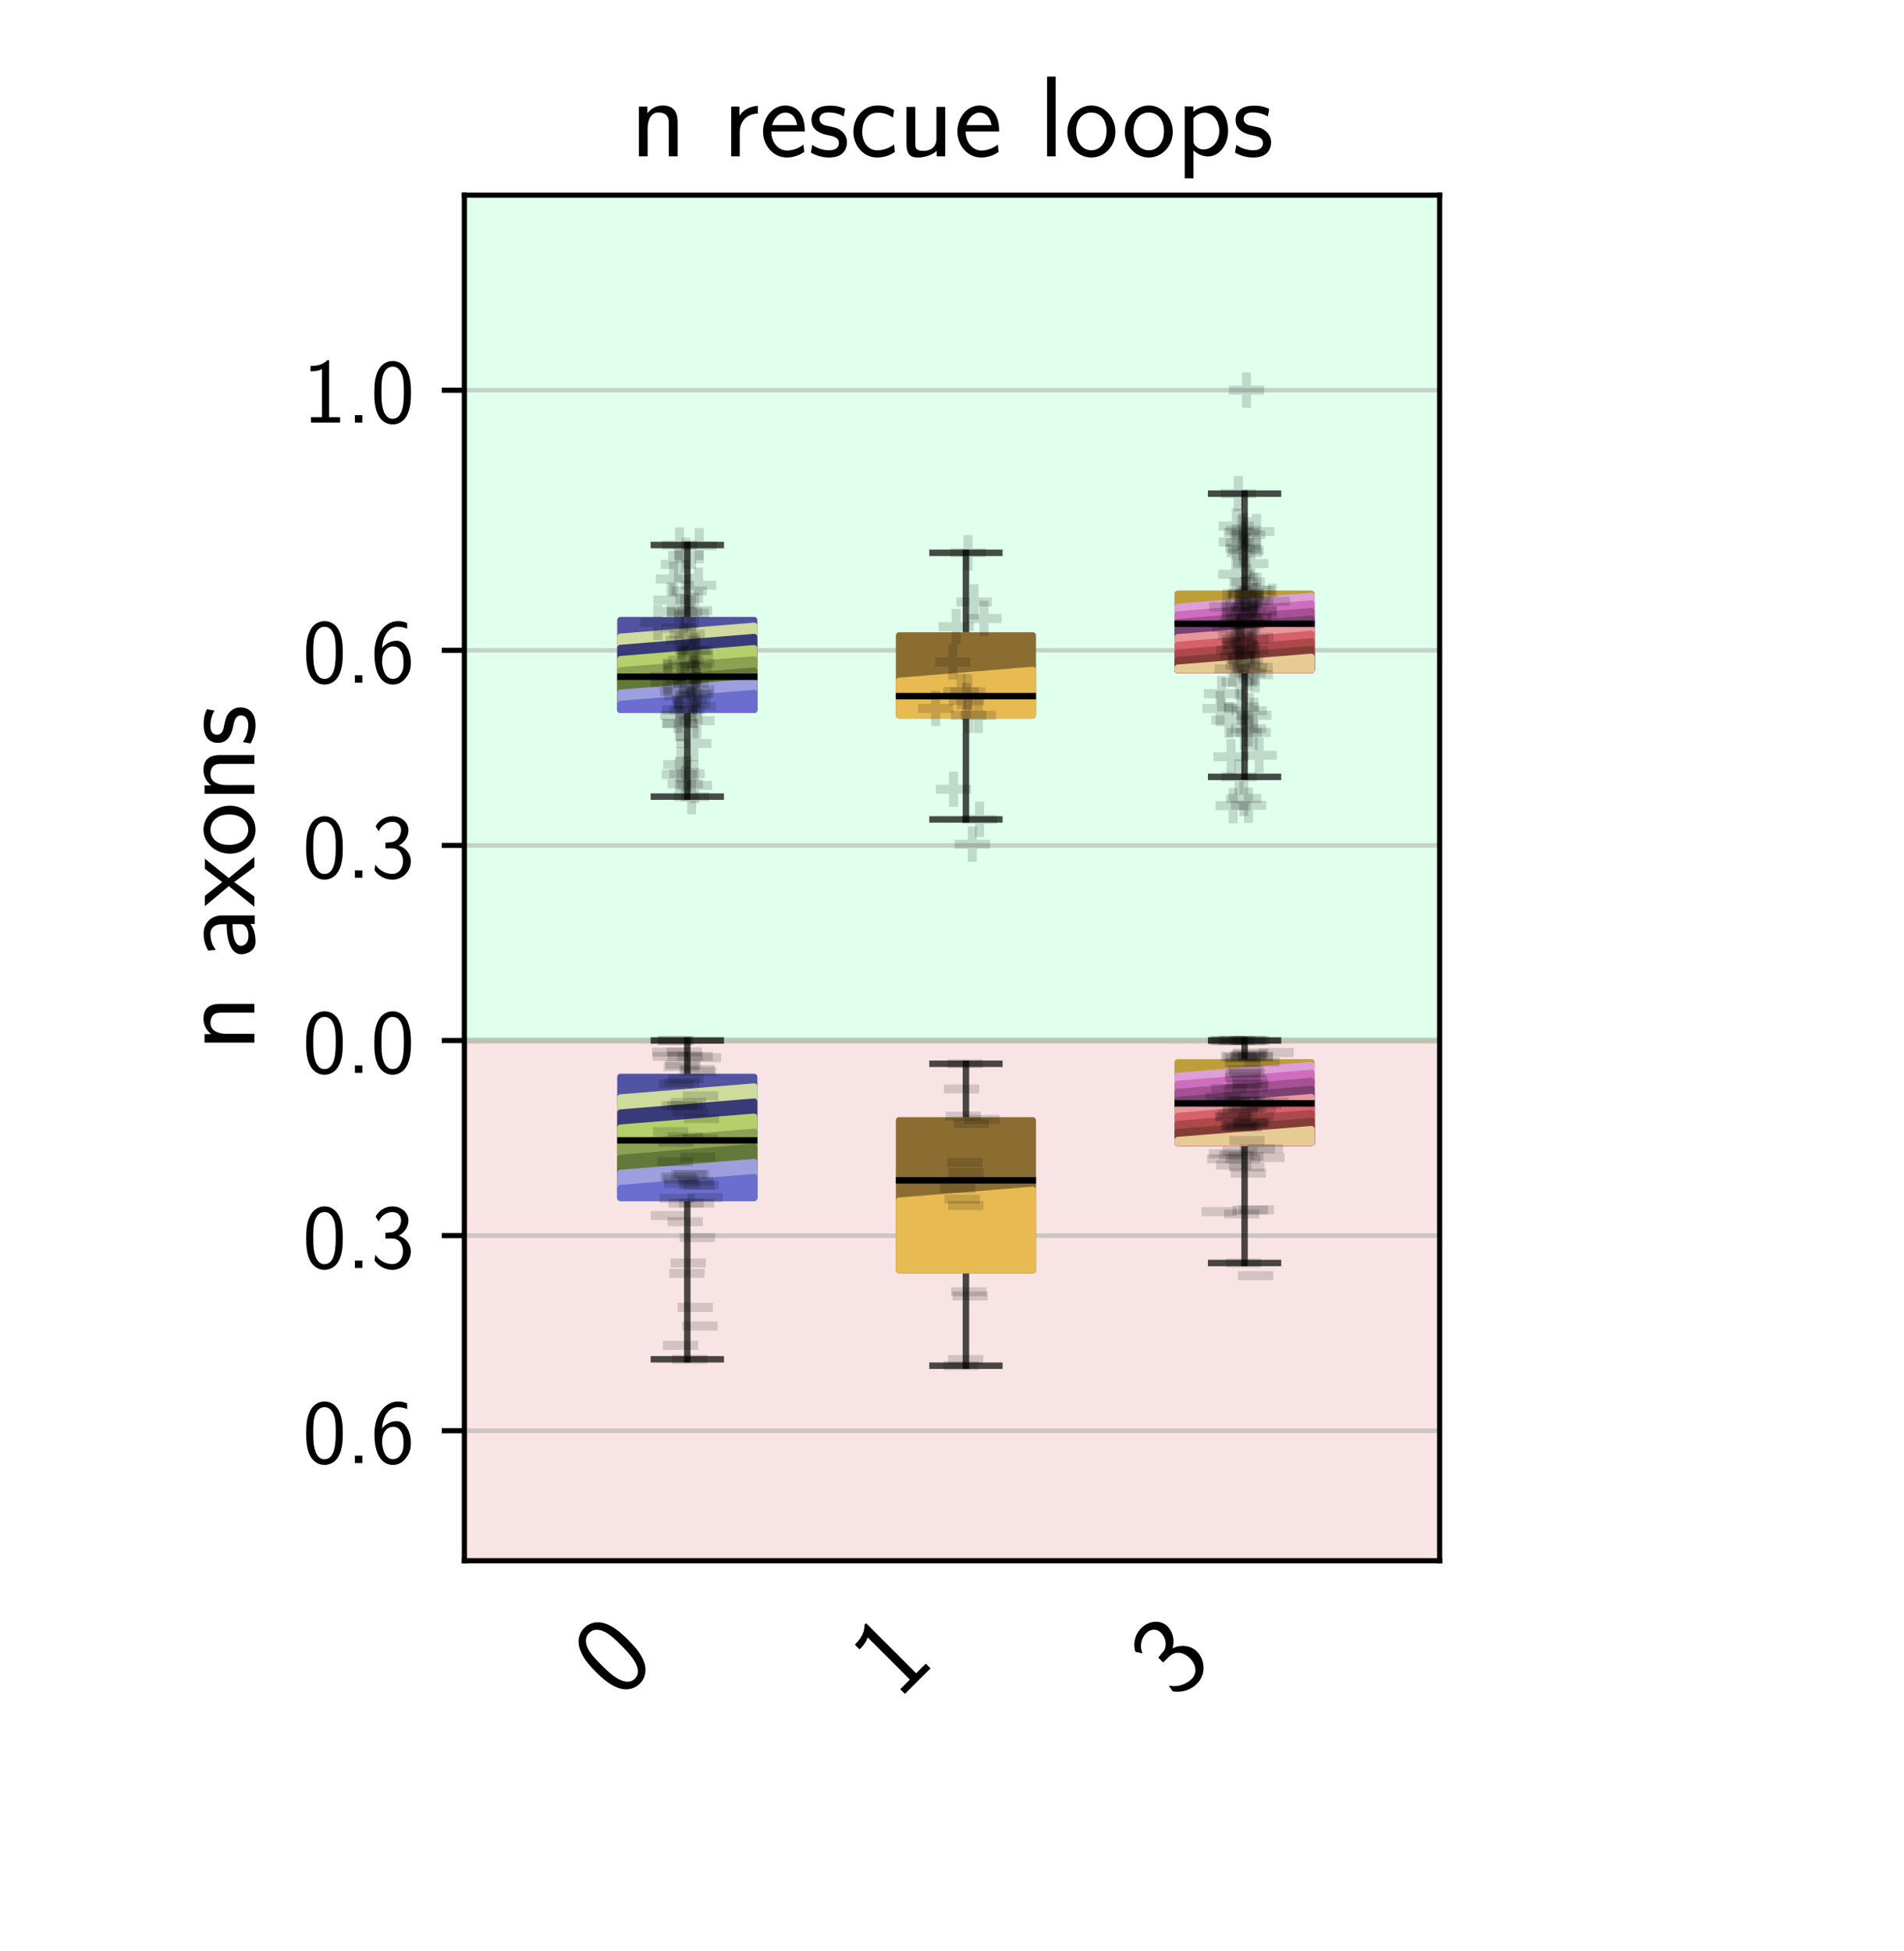 <?xml version="1.0" encoding="utf-8" standalone="no"?>
<!DOCTYPE svg PUBLIC "-//W3C//DTD SVG 1.1//EN"
  "http://www.w3.org/Graphics/SVG/1.1/DTD/svg11.dtd">
<!-- Created with matplotlib (https://matplotlib.org/) -->
<svg height="302.4pt" version="1.1" viewBox="0 0 295.2 302.4" width="295.2pt" xmlns="http://www.w3.org/2000/svg" xmlns:xlink="http://www.w3.org/1999/xlink">
 <defs>
  <style type="text/css">*{stroke-linecap:butt;stroke-linejoin:round;}</style>
 </defs>
 <g id="figure_1">
  <g id="patch_1">
   <path d="M 0 302.4 
L 295.2 302.4 
L 295.2 0 
L 0 0 
z
" style="fill:#ffffff;"/>
  </g>
  <g id="axes_1">
   <g id="patch_2">
    <path d="M 72 241.92 
L 223.2 241.92 
L 223.2 30.24 
L 72 30.24 
z
" style="fill:#ffffff;"/>
   </g>
   <g id="patch_3">
    <path clip-path="url(#p24e37dc0b9)" d="M 72 161.28 
L 234 161.28 
L 234 30.24 
L 72 30.24 
z
" style="fill:#01ff6b;opacity:0.12;stroke:#01ff6b;stroke-linejoin:miter;"/>
   </g>
   <g id="patch_4">
    <path clip-path="url(#p24e37dc0b9)" d="M 72 161.28 
L 234 161.28 
L 234 241.92 
L 72 241.92 
z
" style="fill:#c22121;opacity:0.12;stroke:#c22121;stroke-linejoin:miter;"/>
   </g>
   <g id="matplotlib.axis_1">
    <g id="xtick_1">
     <g id="text_1">
      <!-- 0 -->
      <g transform="translate(95.971 263.688)rotate(-45)scale(0.18 -0.18)">
       <defs>
        <path d="M 43.094 31.938 
C 43.094 37.578 43 48.078 38.906 56.188 
C 34.797 64 28.203 66.078 23.5 66.078 
C 16.703 66.078 10.906 62.109 7.906 55.781 
C 4.703 49.156 3.797 42.328 3.797 31.938 
C 3.797 24.828 4.094 16.109 7.703 8.484 
C 11.797 0.078 18.703 -2 23.406 -2 
C 29.594 -2 35.594 1.266 39 8.094 
C 42.5 15.219 43.094 23.031 43.094 31.938 
z
M 23.406 4.078 
C 15.797 4.078 13.5 12.672 12.797 15.547 
C 11.594 20.469 11.406 25.219 11.406 33.031 
C 11.406 39.156 11.406 46.062 13.297 51.516 
C 15.594 57.828 19.594 60 23.406 60 
C 30.797 60 33.203 52.688 34 50.125 
C 35.5 44.891 35.5 38.766 35.5 33.031 
C 35.5 23.844 35.5 4.078 23.406 4.078 
z
" id="CMSS17-48"/>
       </defs>
       <use transform="scale(0.996)" xlink:href="#CMSS17-48"/>
      </g>
     </g>
    </g>
    <g id="xtick_2">
     <g id="text_2">
      <!-- 1 -->
      <g transform="translate(139.171 263.688)rotate(-45)scale(0.18 -0.18)">
       <defs>
        <path d="M 28.406 67 
L 26.5 67 
C 21.094 61.562 14.797 60.781 8.406 60.781 
L 8.406 55 
C 11.297 55 16 55 20.703 57.297 
L 20.703 5.766 
L 8.906 5.766 
L 8.906 0 
L 40.203 0 
L 40.203 5.766 
L 28.406 5.766 
z
" id="CMSS17-49"/>
       </defs>
       <use transform="scale(0.996)" xlink:href="#CMSS17-49"/>
      </g>
     </g>
    </g>
    <g id="xtick_3">
     <g id="text_3">
      <!-- 3 -->
      <g transform="translate(182.371 263.688)rotate(-45)scale(0.18 -0.18)">
       <defs>
        <path d="M 15.703 31.641 
L 22.5 31.641 
C 31.906 31.641 34.594 23.547 34.594 17.906 
C 34.594 10.203 30.203 4.172 23 4.172 
C 17.406 4.172 9.5 6.938 5 14.25 
C 4.297 10.797 4.297 10.594 3.906 8.219 
C 8.594 1.375 16.203 -2 23.203 -2 
C 34.594 -2 43 7.391 43 17.781 
C 43 25.594 37.5 32.141 30 34.609 
C 36 37.875 40.406 44 40.406 51.141 
C 40.406 59.453 32.703 66.078 23.297 66.078 
C 14.703 66.078 8 60.812 5.203 55.156 
C 5.906 54.188 7.703 51.312 8.594 49.828 
C 10.797 55.656 16.5 60 23.203 60 
C 28.797 60 32.5 56.359 32.5 51.109 
C 32.5 45.672 29 39.734 23.094 38.359 
C 22.703 38.359 16.5 37.766 15.703 37.672 
z
" id="CMSS17-51"/>
       </defs>
       <use transform="scale(0.996)" xlink:href="#CMSS17-51"/>
      </g>
     </g>
    </g>
   </g>
   <g id="matplotlib.axis_2">
    <g id="ytick_1">
     <g id="line2d_1">
      <path clip-path="url(#p24e37dc0b9)" d="M 72 221.76 
L 223.2 221.76 
" style="fill:none;stroke:#b0b0b0;stroke-linecap:square;stroke-opacity:0.6;stroke-width:0.7;"/>
     </g>
     <g id="line2d_2">
      <defs>
       <path d="M 0 0 
L -3.5 0 
" id="m6564b5a8f5" style="stroke:#000000;stroke-width:0.8;"/>
      </defs>
      <g>
       <use style="stroke:#000000;stroke-width:0.8;" x="72" xlink:href="#m6564b5a8f5" y="221.76"/>
      </g>
     </g>
     <g id="text_4">
      <!-- 0.6 -->
      <g transform="translate(46.926 226.776)scale(0.145 -0.145)">
       <defs>
        <path d="M 17 7.969 
L 9 7.969 
L 9 0 
L 17 0 
z
" id="CMSS17-46"/>
        <path d="M 39 64.078 
C 34.797 65.781 31.797 66.078 29 66.078 
C 16 66.078 3.906 52.625 3.906 31.344 
C 3.906 4.141 15.406 -2 23.594 -2 
C 28.094 -2 32.594 -0.609 36.906 4.375 
C 41.297 9.641 43 14.031 43 21.703 
C 43 34.047 36.906 45 27.797 45 
C 21.203 45 15.5 41.516 12 37.125 
C 13 50.906 19.594 60 29.094 60 
C 31.703 60 35.094 59.625 39 57.969 
z
M 12.094 21.391 
C 12.094 22.188 12.094 22.688 12.203 24.188 
C 12.203 31.953 16.703 38.922 24 38.922 
C 28.703 38.922 31.094 36.438 32.906 33.359 
C 35 29.469 35.094 25.781 35.094 21.688 
C 35.094 17.812 35.094 13.922 32.797 9.953 
C 30.906 6.859 28.406 4.172 23.594 4.172 
C 14.094 4.172 12.5 17.406 12.094 21.391 
z
" id="CMSS17-54"/>
       </defs>
       <use transform="scale(0.996)" xlink:href="#CMSS17-48"/>
       <use transform="translate(46.844 0)scale(0.996)" xlink:href="#CMSS17-46"/>
       <use transform="translate(72.868 0)scale(0.996)" xlink:href="#CMSS17-54"/>
      </g>
     </g>
    </g>
    <g id="ytick_2">
     <g id="line2d_3">
      <path clip-path="url(#p24e37dc0b9)" d="M 72 191.52 
L 223.2 191.52 
" style="fill:none;stroke:#b0b0b0;stroke-linecap:square;stroke-opacity:0.6;stroke-width:0.7;"/>
     </g>
     <g id="line2d_4">
      <g>
       <use style="stroke:#000000;stroke-width:0.8;" x="72" xlink:href="#m6564b5a8f5" y="191.52"/>
      </g>
     </g>
     <g id="text_5">
      <!-- 0.3 -->
      <g transform="translate(46.926 196.536)scale(0.145 -0.145)">
       <use transform="scale(0.996)" xlink:href="#CMSS17-48"/>
       <use transform="translate(46.844 0)scale(0.996)" xlink:href="#CMSS17-46"/>
       <use transform="translate(72.868 0)scale(0.996)" xlink:href="#CMSS17-51"/>
      </g>
     </g>
    </g>
    <g id="ytick_3">
     <g id="line2d_5">
      <path clip-path="url(#p24e37dc0b9)" d="M 72 161.28 
L 223.2 161.28 
" style="fill:none;stroke:#b0b0b0;stroke-linecap:square;stroke-opacity:0.6;stroke-width:0.7;"/>
     </g>
     <g id="line2d_6">
      <g>
       <use style="stroke:#000000;stroke-width:0.8;" x="72" xlink:href="#m6564b5a8f5" y="161.28"/>
      </g>
     </g>
     <g id="text_6">
      <!-- 0.0 -->
      <g transform="translate(46.926 166.296)scale(0.145 -0.145)">
       <use transform="scale(0.996)" xlink:href="#CMSS17-48"/>
       <use transform="translate(46.844 0)scale(0.996)" xlink:href="#CMSS17-46"/>
       <use transform="translate(72.868 0)scale(0.996)" xlink:href="#CMSS17-48"/>
      </g>
     </g>
    </g>
    <g id="ytick_4">
     <g id="line2d_7">
      <path clip-path="url(#p24e37dc0b9)" d="M 72 131.04 
L 223.2 131.04 
" style="fill:none;stroke:#b0b0b0;stroke-linecap:square;stroke-opacity:0.6;stroke-width:0.7;"/>
     </g>
     <g id="line2d_8">
      <g>
       <use style="stroke:#000000;stroke-width:0.8;" x="72" xlink:href="#m6564b5a8f5" y="131.04"/>
      </g>
     </g>
     <g id="text_7">
      <!-- 0.3 -->
      <g transform="translate(46.926 136.056)scale(0.145 -0.145)">
       <use transform="scale(0.996)" xlink:href="#CMSS17-48"/>
       <use transform="translate(46.844 0)scale(0.996)" xlink:href="#CMSS17-46"/>
       <use transform="translate(72.868 0)scale(0.996)" xlink:href="#CMSS17-51"/>
      </g>
     </g>
    </g>
    <g id="ytick_5">
     <g id="line2d_9">
      <path clip-path="url(#p24e37dc0b9)" d="M 72 100.8 
L 223.2 100.8 
" style="fill:none;stroke:#b0b0b0;stroke-linecap:square;stroke-opacity:0.6;stroke-width:0.7;"/>
     </g>
     <g id="line2d_10">
      <g>
       <use style="stroke:#000000;stroke-width:0.8;" x="72" xlink:href="#m6564b5a8f5" y="100.8"/>
      </g>
     </g>
     <g id="text_8">
      <!-- 0.6 -->
      <g transform="translate(46.926 105.816)scale(0.145 -0.145)">
       <use transform="scale(0.996)" xlink:href="#CMSS17-48"/>
       <use transform="translate(46.844 0)scale(0.996)" xlink:href="#CMSS17-46"/>
       <use transform="translate(72.868 0)scale(0.996)" xlink:href="#CMSS17-54"/>
      </g>
     </g>
    </g>
    <g id="ytick_6">
     <g id="line2d_11">
      <path clip-path="url(#p24e37dc0b9)" d="M 72 60.48 
L 223.2 60.48 
" style="fill:none;stroke:#b0b0b0;stroke-linecap:square;stroke-opacity:0.6;stroke-width:0.7;"/>
     </g>
     <g id="line2d_12">
      <g>
       <use style="stroke:#000000;stroke-width:0.8;" x="72" xlink:href="#m6564b5a8f5" y="60.48"/>
      </g>
     </g>
     <g id="text_9">
      <!-- 1.0 -->
      <g transform="translate(46.926 65.496)scale(0.145 -0.145)">
       <use transform="scale(0.996)" xlink:href="#CMSS17-49"/>
       <use transform="translate(46.844 0)scale(0.996)" xlink:href="#CMSS17-46"/>
       <use transform="translate(72.868 0)scale(0.996)" xlink:href="#CMSS17-48"/>
      </g>
     </g>
    </g>
    <g id="text_10">
     <!-- n axons -->
     <g transform="translate(39.438 162.929)rotate(-90)scale(0.18 -0.18)">
      <defs>
       <path d="M 40.906 29.328 
C 40.906 35.672 39.406 44 28.094 44 
C 21.703 44 17.5 40.719 14.703 37.328 
L 14.703 43.094 
L 7.406 43.094 
L 7.406 0 
L 15 0 
L 15 24.359 
C 15 30.688 17.406 37.938 24.203 37.938 
C 33 37.938 33.297 32 33.297 28.578 
L 33.297 0 
L 40.906 0 
z
" id="CMSS17-110"/>
       <path d="M 37.594 27.984 
C 37.594 37.375 30.906 43.875 21.906 43.875 
C 17.5 43.875 12.703 43.078 7.203 39.891 
L 7.797 33.359 
C 10.297 35.125 14.594 38 21.797 38 
C 26.906 38 30 34.062 30 27.844 
L 30 24 
C 14 24 4 19.344 4 11.344 
C 4 7.203 6.5 -1 14.797 -1 
C 16.297 -1 24.406 -1 30.203 3.391 
L 30.203 -0.297 
L 37.594 -0.297 
z
M 30 12.75 
C 30 10.953 30 8.562 27 6.781 
C 24.406 5.078 21.094 5.078 19.703 5.078 
C 14.703 5.078 11.297 7.984 11.297 11.625 
C 11.297 18.922 26.906 18.922 30 18.922 
z
" id="CMSS17-97"/>
       <path d="M 24.797 22.094 
L 41.5 42.797 
L 32.797 42.797 
L 21.297 27.766 
L 9.406 42.797 
L 0.5 42.797 
L 17.797 22.094 
L 0 0 
L 8.797 0 
L 21.297 17.516 
L 34.297 0 
L 43.094 0 
z
" id="CMSS17-120"/>
       <path d="M 44.203 21.188 
C 44.203 34 34.703 44 23.5 44 
C 12 44 2.703 33.703 2.703 21.188 
C 2.703 8.5 12.297 -1 23.406 -1 
C 34.797 -1 44.203 8.797 44.203 21.188 
z
M 23.5 5.266 
C 16.406 5.266 10.297 11.078 10.297 22 
C 10.297 33.609 17.406 37.922 23.406 37.922 
C 29.906 37.922 36.594 33.219 36.594 22 
C 36.594 10.672 30.094 5.266 23.5 5.266 
z
" id="CMSS17-111"/>
       <path d="M 32.203 41.047 
C 26.297 43.859 21.703 43.859 18.703 43.859 
C 11.594 43.859 3.094 41.375 3.094 31.297 
C 3.094 21.234 14.094 19.031 17.094 18.422 
C 21.703 17.531 26.797 16.531 26.797 11.562 
C 26.797 5.266 19.594 5.266 18.297 5.266 
C 14.297 5.266 8.797 6.359 3.797 9.969 
L 2.594 3.281 
C 8.297 0 13.797 -1 18.406 -1 
C 30.703 -1 33.797 6.5 33.797 12.203 
C 33.797 17.094 31 20.391 29.094 21.891 
C 25.797 24.5 24.594 24.797 16.406 26.5 
C 15 26.703 10.094 27.797 10.094 32.281 
C 10.094 38 16.406 38 17.797 38 
C 24.297 38 28.297 35.984 31 34.5 
z
" id="CMSS17-115"/>
      </defs>
      <use transform="scale(0.996)" xlink:href="#CMSS17-110"/>
      <use transform="translate(79.434 0)scale(0.996)" xlink:href="#CMSS17-97"/>
      <use transform="translate(124.356 0)scale(0.996)" xlink:href="#CMSS17-120"/>
      <use transform="translate(167.356 0)scale(0.996)" xlink:href="#CMSS17-111"/>
      <use transform="translate(214.2 0)scale(0.996)" xlink:href="#CMSS17-110"/>
      <use transform="translate(262.405 0)scale(0.996)" xlink:href="#CMSS17-115"/>
     </g>
    </g>
   </g>
   <g id="line2d_13">
    <path clip-path="url(#p24e37dc0b9)" d="M 106.56 185.648 
L 106.56 210.692 
" style="fill:none;stroke:#000000;stroke-linecap:square;stroke-opacity:0.7;"/>
   </g>
   <g id="line2d_14">
    <path clip-path="url(#p24e37dc0b9)" d="M 106.56 166.927 
L 106.56 161.28 
" style="fill:none;stroke:#000000;stroke-linecap:square;stroke-opacity:0.7;"/>
   </g>
   <g id="line2d_15">
    <path clip-path="url(#p24e37dc0b9)" d="M 101.376 210.692 
L 111.744 210.692 
" style="fill:none;stroke:#000000;stroke-linecap:square;stroke-opacity:0.7;"/>
   </g>
   <g id="line2d_16">
    <path clip-path="url(#p24e37dc0b9)" d="M 101.376 161.28 
L 111.744 161.28 
" style="fill:none;stroke:#000000;stroke-linecap:square;stroke-opacity:0.7;"/>
   </g>
   <g id="line2d_17">
    <path clip-path="url(#p24e37dc0b9)" d="M 149.76 196.883 
L 149.76 211.68 
" style="fill:none;stroke:#000000;stroke-linecap:square;stroke-opacity:0.7;"/>
   </g>
   <g id="line2d_18">
    <path clip-path="url(#p24e37dc0b9)" d="M 149.76 173.661 
L 149.76 164.88 
" style="fill:none;stroke:#000000;stroke-linecap:square;stroke-opacity:0.7;"/>
   </g>
   <g id="line2d_19">
    <path clip-path="url(#p24e37dc0b9)" d="M 144.576 211.68 
L 154.944 211.68 
" style="fill:none;stroke:#000000;stroke-linecap:square;stroke-opacity:0.7;"/>
   </g>
   <g id="line2d_20">
    <path clip-path="url(#p24e37dc0b9)" d="M 144.576 164.88 
L 154.944 164.88 
" style="fill:none;stroke:#000000;stroke-linecap:square;stroke-opacity:0.7;"/>
   </g>
   <g id="line2d_21">
    <path clip-path="url(#p24e37dc0b9)" d="M 192.96 177.111 
L 192.96 195.764 
" style="fill:none;stroke:#000000;stroke-linecap:square;stroke-opacity:0.7;"/>
   </g>
   <g id="line2d_22">
    <path clip-path="url(#p24e37dc0b9)" d="M 192.96 164.673 
L 192.96 161.28 
" style="fill:none;stroke:#000000;stroke-linecap:square;stroke-opacity:0.7;"/>
   </g>
   <g id="line2d_23">
    <path clip-path="url(#p24e37dc0b9)" d="M 187.776 195.764 
L 198.144 195.764 
" style="fill:none;stroke:#000000;stroke-linecap:square;stroke-opacity:0.7;"/>
   </g>
   <g id="line2d_24">
    <path clip-path="url(#p24e37dc0b9)" d="M 187.776 161.28 
L 198.144 161.28 
" style="fill:none;stroke:#000000;stroke-linecap:square;stroke-opacity:0.7;"/>
   </g>
   <g id="line2d_25">
    <path clip-path="url(#p24e37dc0b9)" d="M 106.56 110.01 
L 106.56 123.48 
" style="fill:none;stroke:#000000;stroke-linecap:square;stroke-opacity:0.7;"/>
   </g>
   <g id="line2d_26">
    <path clip-path="url(#p24e37dc0b9)" d="M 106.56 96.12 
L 106.56 84.48 
" style="fill:none;stroke:#000000;stroke-linecap:square;stroke-opacity:0.7;"/>
   </g>
   <g id="line2d_27">
    <path clip-path="url(#p24e37dc0b9)" d="M 101.376 123.48 
L 111.744 123.48 
" style="fill:none;stroke:#000000;stroke-linecap:square;stroke-opacity:0.7;"/>
   </g>
   <g id="line2d_28">
    <path clip-path="url(#p24e37dc0b9)" d="M 101.376 84.48 
L 111.744 84.48 
" style="fill:none;stroke:#000000;stroke-linecap:square;stroke-opacity:0.7;"/>
   </g>
   <g id="line2d_29">
    <path clip-path="url(#p24e37dc0b9)" d="M 149.76 110.88 
L 149.76 127.008 
" style="fill:none;stroke:#000000;stroke-linecap:square;stroke-opacity:0.7;"/>
   </g>
   <g id="line2d_30">
    <path clip-path="url(#p24e37dc0b9)" d="M 149.76 98.502 
L 149.76 85.68 
" style="fill:none;stroke:#000000;stroke-linecap:square;stroke-opacity:0.7;"/>
   </g>
   <g id="line2d_31">
    <path clip-path="url(#p24e37dc0b9)" d="M 144.576 127.008 
L 154.944 127.008 
" style="fill:none;stroke:#000000;stroke-linecap:square;stroke-opacity:0.7;"/>
   </g>
   <g id="line2d_32">
    <path clip-path="url(#p24e37dc0b9)" d="M 144.576 85.68 
L 154.944 85.68 
" style="fill:none;stroke:#000000;stroke-linecap:square;stroke-opacity:0.7;"/>
   </g>
   <g id="line2d_33">
    <path clip-path="url(#p24e37dc0b9)" d="M 192.96 103.837 
L 192.96 120.415 
" style="fill:none;stroke:#000000;stroke-linecap:square;stroke-opacity:0.7;"/>
   </g>
   <g id="line2d_34">
    <path clip-path="url(#p24e37dc0b9)" d="M 192.96 92.038 
L 192.96 76.516 
" style="fill:none;stroke:#000000;stroke-linecap:square;stroke-opacity:0.7;"/>
   </g>
   <g id="line2d_35">
    <path clip-path="url(#p24e37dc0b9)" d="M 187.776 120.415 
L 198.144 120.415 
" style="fill:none;stroke:#000000;stroke-linecap:square;stroke-opacity:0.7;"/>
   </g>
   <g id="line2d_36">
    <path clip-path="url(#p24e37dc0b9)" d="M 187.776 76.516 
L 198.144 76.516 
" style="fill:none;stroke:#000000;stroke-linecap:square;stroke-opacity:0.7;"/>
   </g>
   <g id="patch_5">
    <path d="M 72 241.92 
L 72 30.24 
" style="fill:none;stroke:#000000;stroke-linecap:square;stroke-linejoin:miter;stroke-width:0.8;"/>
   </g>
   <g id="patch_6">
    <path d="M 223.2 241.92 
L 223.2 30.24 
" style="fill:none;stroke:#000000;stroke-linecap:square;stroke-linejoin:miter;stroke-width:0.8;"/>
   </g>
   <g id="patch_7">
    <path d="M 72 241.92 
L 223.2 241.92 
" style="fill:none;stroke:#000000;stroke-linecap:square;stroke-linejoin:miter;stroke-width:0.8;"/>
   </g>
   <g id="patch_8">
    <path d="M 72 30.24 
L 223.2 30.24 
" style="fill:none;stroke:#000000;stroke-linecap:square;stroke-linejoin:miter;stroke-width:0.8;"/>
   </g>
   <g id="text_11">
    <!-- n rescue loops -->
    <g transform="translate(97.722 24.24)scale(0.18 -0.18)">
     <defs>
      <path d="M 14.906 21.297 
C 14.906 30.703 21.797 37 30.594 37 
L 30.594 43.578 
C 24.203 43.578 18.203 40.391 14.594 35.203 
L 14.594 43.094 
L 7.5 43.094 
L 7.5 0 
L 14.906 0 
z
" id="CMSS17-114"/>
      <path d="M 39.094 21.516 
C 39.094 24.844 38.906 31.297 35.703 36.641 
C 32.203 42.391 26.5 44 22.203 44 
C 11.797 44 3 34.188 3 21.484 
C 3 9.094 12.094 -1 23.594 -1 
C 28.094 -1 33.594 0.297 38.594 3.875 
C 38.594 4.281 38.406 6.469 38.297 6.562 
C 38.297 6.766 38 9.844 38 10.25 
C 33.203 6.359 27.703 5.078 23.703 5.078 
C 17.297 5.078 10.406 10.422 10.094 21.516 
z
M 10.906 27 
C 12.203 32.562 16.594 37.828 22.203 37.828 
C 23.703 37.828 30.703 37.828 32.5 27 
z
" id="CMSS17-101"/>
      <path d="M 38.5 39.703 
C 38.5 40.391 33.906 42.406 32.703 42.797 
C 29.406 44 25.203 44 24.094 44 
C 11.094 44 3.297 32.703 3.297 21.297 
C 3.297 9.297 12 -1 23.703 -1 
C 30.406 -1 35.203 1.188 39.094 3.781 
L 38.5 10.375 
C 34.203 7.078 29.203 5.266 23.797 5.266 
C 16 5.266 10.906 12.094 10.906 21.391 
C 10.906 28.609 14.203 37.719 24.203 37.719 
C 29.703 37.719 32.797 36.609 37.406 33.516 
z
" id="CMSS17-99"/>
      <path d="M 40.906 42.797 
L 33.297 42.797 
L 33.297 15.188 
C 33.297 7.781 27.906 4.781 22.203 4.781 
C 15.594 4.781 15 6.984 15 11.078 
L 15 42.797 
L 7.406 42.797 
L 7.406 10.594 
C 7.406 2.797 10.094 -1 17 -1 
C 20.406 -1 28.094 -0.203 33.5 4.781 
L 33.5 0 
L 40.906 0 
z
" id="CMSS17-117"/>
      <path d="M 14.797 69 
L 7.406 69 
L 7.406 0 
L 14.797 0 
z
" id="CMSS17-108"/>
      <path d="M 15.094 5.203 
C 18.406 2.016 22.906 -0.078 27.703 -0.078 
C 37 -0.078 45 9.422 45 22.062 
C 45 33.734 39 44 30.406 44 
C 25.406 44 19.406 42.219 14.906 38.625 
L 14.906 43.203 
L 7.5 43.203 
L 7.5 -19 
L 15.094 -19 
z
M 15.094 32.812 
C 15.906 34 19.297 37.734 24.797 37.734 
C 31.797 37.734 37.406 30.625 37.406 22.062 
C 37.406 12.297 30.594 6 23.906 6 
C 21.906 6 19.797 6.484 17.797 8.172 
C 15.094 10.531 15.094 12 15.094 13.391 
z
" id="CMSS17-112"/>
     </defs>
     <use transform="scale(0.996)" xlink:href="#CMSS17-110"/>
     <use transform="translate(79.434 0)scale(0.996)" xlink:href="#CMSS17-114"/>
     <use transform="translate(111.344 0)scale(0.996)" xlink:href="#CMSS17-101"/>
     <use transform="translate(152.983 0)scale(0.996)" xlink:href="#CMSS17-115"/>
     <use transform="translate(188.896 0)scale(0.996)" xlink:href="#CMSS17-99"/>
     <use transform="translate(230.535 0)scale(0.996)" xlink:href="#CMSS17-117"/>
     <use transform="translate(278.74 0)scale(0.996)" xlink:href="#CMSS17-101"/>
     <use transform="translate(351.608 0)scale(0.996)" xlink:href="#CMSS17-108"/>
     <use transform="translate(373.789 0)scale(0.996)" xlink:href="#CMSS17-111"/>
     <use transform="translate(423.235 0)scale(0.996)" xlink:href="#CMSS17-111"/>
     <use transform="translate(470.078 0)scale(0.996)" xlink:href="#CMSS17-112"/>
     <use transform="translate(518.283 0)scale(0.996)" xlink:href="#CMSS17-115"/>
    </g>
   </g>
   <g id="patch_9">
    <path clip-path="url(#p24e37dc0b9)" d="M 96.192 185.648 
L 116.928 185.648 
L 116.928 166.927 
L 96.192 166.927 
L 96.192 185.648 
z
" style="fill:#5254a3;stroke:#5254a3;stroke-linejoin:miter;"/>
   </g>
   <g id="patch_10">
    <path clip-path="url(#p24e37dc0b9)" d="M 139.392 196.883 
L 160.128 196.883 
L 160.128 173.661 
L 139.392 173.661 
L 139.392 196.883 
z
" style="fill:#8c6d31;stroke:#8c6d31;stroke-linejoin:miter;"/>
   </g>
   <g id="patch_11">
    <path clip-path="url(#p24e37dc0b9)" d="M 182.592 177.111 
L 203.328 177.111 
L 203.328 164.673 
L 182.592 164.673 
L 182.592 177.111 
z
" style="fill:#bd9e39;stroke:#bd9e39;stroke-linejoin:miter;"/>
   </g>
   <g id="patch_12">
    <path clip-path="url(#p24e37dc0b9)" d="M 96.192 110.01 
L 116.928 110.01 
L 116.928 96.12 
L 96.192 96.12 
L 96.192 110.01 
z
" style="fill:#5254a3;stroke:#5254a3;stroke-linejoin:miter;"/>
   </g>
   <g id="patch_13">
    <path clip-path="url(#p24e37dc0b9)" d="M 139.392 110.88 
L 160.128 110.88 
L 160.128 98.502 
L 139.392 98.502 
L 139.392 110.88 
z
" style="fill:#8c6d31;stroke:#8c6d31;stroke-linejoin:miter;"/>
   </g>
   <g id="patch_14">
    <path clip-path="url(#p24e37dc0b9)" d="M 182.592 103.837 
L 203.328 103.837 
L 203.328 92.038 
L 182.592 92.038 
L 182.592 103.837 
z
" style="fill:#bd9e39;stroke:#bd9e39;stroke-linejoin:miter;"/>
   </g>
   <g id="patch_15">
    <path clip-path="url(#p24e37dc0b9)" d="M 182.592 177.111 
L 182.592 166.764 
L 203.328 165.07 
L 203.328 177.111 
z
" style="fill:#de9ed6;stroke:#de9ed6;stroke-linejoin:miter;"/>
   </g>
   <g id="patch_16">
    <path clip-path="url(#p24e37dc0b9)" d="M 182.592 103.837 
L 182.592 94.064 
L 203.328 92.371 
L 203.328 103.837 
z
" style="fill:#de9ed6;stroke:#de9ed6;stroke-linejoin:miter;"/>
   </g>
   <g id="patch_17">
    <path clip-path="url(#p24e37dc0b9)" d="M 182.592 177.111 
L 182.592 168.008 
L 203.328 166.314 
L 203.328 177.111 
z
" style="fill:#ce6dbd;stroke:#ce6dbd;stroke-linejoin:miter;"/>
   </g>
   <g id="patch_18">
    <path clip-path="url(#p24e37dc0b9)" d="M 182.592 103.837 
L 182.592 95.244 
L 203.328 93.551 
L 203.328 103.837 
z
" style="fill:#ce6dbd;stroke:#ce6dbd;stroke-linejoin:miter;"/>
   </g>
   <g id="patch_19">
    <path clip-path="url(#p24e37dc0b9)" d="M 96.192 185.648 
L 96.192 170.114 
L 116.928 168.42 
L 116.928 185.648 
z
" style="fill:#cedb9c;stroke:#cedb9c;stroke-linejoin:miter;"/>
   </g>
   <g id="patch_20">
    <path clip-path="url(#p24e37dc0b9)" d="M 182.592 177.111 
L 182.592 169.251 
L 203.328 167.558 
L 203.328 177.111 
z
" style="fill:#a55194;stroke:#a55194;stroke-linejoin:miter;"/>
   </g>
   <g id="patch_21">
    <path clip-path="url(#p24e37dc0b9)" d="M 96.192 110.01 
L 96.192 98.703 
L 116.928 97.01 
L 116.928 110.01 
z
" style="fill:#cedb9c;stroke:#cedb9c;stroke-linejoin:miter;"/>
   </g>
   <g id="patch_22">
    <path clip-path="url(#p24e37dc0b9)" d="M 182.592 103.837 
L 182.592 96.424 
L 203.328 94.731 
L 203.328 103.837 
z
" style="fill:#a55194;stroke:#a55194;stroke-linejoin:miter;"/>
   </g>
   <g id="patch_23">
    <path clip-path="url(#p24e37dc0b9)" d="M 96.192 185.648 
L 96.192 172.454 
L 116.928 170.761 
L 116.928 185.648 
z
" style="fill:#393b79;stroke:#393b79;stroke-linejoin:miter;"/>
   </g>
   <g id="patch_24">
    <path clip-path="url(#p24e37dc0b9)" d="M 182.592 177.111 
L 182.592 170.495 
L 203.328 168.802 
L 203.328 177.111 
z
" style="fill:#7b4173;stroke:#7b4173;stroke-linejoin:miter;"/>
   </g>
   <g id="patch_25">
    <path clip-path="url(#p24e37dc0b9)" d="M 96.192 110.01 
L 96.192 100.439 
L 116.928 98.746 
L 116.928 110.01 
z
" style="fill:#393b79;stroke:#393b79;stroke-linejoin:miter;"/>
   </g>
   <g id="patch_26">
    <path clip-path="url(#p24e37dc0b9)" d="M 182.592 103.837 
L 182.592 97.604 
L 203.328 95.91 
L 203.328 103.837 
z
" style="fill:#7b4173;stroke:#7b4173;stroke-linejoin:miter;"/>
   </g>
   <g id="patch_27">
    <path clip-path="url(#p24e37dc0b9)" d="M 96.192 185.648 
L 96.192 174.794 
L 116.928 173.101 
L 116.928 185.648 
z
" style="fill:#b5cf6b;stroke:#b5cf6b;stroke-linejoin:miter;"/>
   </g>
   <g id="patch_28">
    <path clip-path="url(#p24e37dc0b9)" d="M 182.592 177.111 
L 182.592 171.739 
L 203.328 170.045 
L 203.328 177.111 
z
" style="fill:#e7969c;stroke:#e7969c;stroke-linejoin:miter;"/>
   </g>
   <g id="patch_29">
    <path clip-path="url(#p24e37dc0b9)" d="M 96.192 110.01 
L 96.192 102.176 
L 116.928 100.482 
L 116.928 110.01 
z
" style="fill:#b5cf6b;stroke:#b5cf6b;stroke-linejoin:miter;"/>
   </g>
   <g id="patch_30">
    <path clip-path="url(#p24e37dc0b9)" d="M 182.592 103.837 
L 182.592 98.784 
L 203.328 97.09 
L 203.328 103.837 
z
" style="fill:#e7969c;stroke:#e7969c;stroke-linejoin:miter;"/>
   </g>
   <g id="patch_31">
    <path clip-path="url(#p24e37dc0b9)" d="M 96.192 185.648 
L 96.192 177.134 
L 116.928 175.441 
L 116.928 185.648 
z
" style="fill:#8ca252;stroke:#8ca252;stroke-linejoin:miter;"/>
   </g>
   <g id="patch_32">
    <path clip-path="url(#p24e37dc0b9)" d="M 182.592 177.111 
L 182.592 172.983 
L 203.328 171.289 
L 203.328 177.111 
z
" style="fill:#d6616b;stroke:#d6616b;stroke-linejoin:miter;"/>
   </g>
   <g id="patch_33">
    <path clip-path="url(#p24e37dc0b9)" d="M 96.192 110.01 
L 96.192 103.912 
L 116.928 102.218 
L 116.928 110.01 
z
" style="fill:#8ca252;stroke:#8ca252;stroke-linejoin:miter;"/>
   </g>
   <g id="patch_34">
    <path clip-path="url(#p24e37dc0b9)" d="M 182.592 103.837 
L 182.592 99.964 
L 203.328 98.27 
L 203.328 103.837 
z
" style="fill:#d6616b;stroke:#d6616b;stroke-linejoin:miter;"/>
   </g>
   <g id="patch_35">
    <path clip-path="url(#p24e37dc0b9)" d="M 96.192 185.648 
L 96.192 179.475 
L 116.928 177.781 
L 116.928 185.648 
z
" style="fill:#637939;stroke:#637939;stroke-linejoin:miter;"/>
   </g>
   <g id="patch_36">
    <path clip-path="url(#p24e37dc0b9)" d="M 182.592 177.111 
L 182.592 174.226 
L 203.328 172.533 
L 203.328 177.111 
z
" style="fill:#ad494a;stroke:#ad494a;stroke-linejoin:miter;"/>
   </g>
   <g id="patch_37">
    <path clip-path="url(#p24e37dc0b9)" d="M 96.192 110.01 
L 96.192 105.648 
L 116.928 103.955 
L 116.928 110.01 
z
" style="fill:#637939;stroke:#637939;stroke-linejoin:miter;"/>
   </g>
   <g id="patch_38">
    <path clip-path="url(#p24e37dc0b9)" d="M 182.592 103.837 
L 182.592 101.144 
L 203.328 99.45 
L 203.328 103.837 
z
" style="fill:#ad494a;stroke:#ad494a;stroke-linejoin:miter;"/>
   </g>
   <g id="patch_39">
    <path clip-path="url(#p24e37dc0b9)" d="M 96.192 185.648 
L 96.192 181.815 
L 116.928 180.121 
L 116.928 185.648 
z
" style="fill:#9c9ede;stroke:#9c9ede;stroke-linejoin:miter;"/>
   </g>
   <g id="patch_40">
    <path clip-path="url(#p24e37dc0b9)" d="M 182.592 177.111 
L 182.592 175.47 
L 203.328 173.777 
L 203.328 177.111 
z
" style="fill:#843c39;stroke:#843c39;stroke-linejoin:miter;"/>
   </g>
   <g id="patch_41">
    <path clip-path="url(#p24e37dc0b9)" d="M 96.192 110.01 
L 96.192 107.384 
L 116.928 105.691 
L 116.928 110.01 
z
" style="fill:#9c9ede;stroke:#9c9ede;stroke-linejoin:miter;"/>
   </g>
   <g id="patch_42">
    <path clip-path="url(#p24e37dc0b9)" d="M 182.592 103.837 
L 182.592 102.323 
L 203.328 100.63 
L 203.328 103.837 
z
" style="fill:#843c39;stroke:#843c39;stroke-linejoin:miter;"/>
   </g>
   <g id="patch_43">
    <path clip-path="url(#p24e37dc0b9)" d="M 96.192 185.648 
L 96.192 184.155 
L 116.928 182.461 
L 116.928 185.648 
z
" style="fill:#6b6ecf;stroke:#6b6ecf;stroke-linejoin:miter;"/>
   </g>
   <g id="patch_44">
    <path clip-path="url(#p24e37dc0b9)" d="M 139.392 196.883 
L 139.392 186.119 
L 160.128 184.425 
L 160.128 196.883 
z
" style="fill:#e7ba52;stroke:#e7ba52;stroke-linejoin:miter;"/>
   </g>
   <g id="patch_45">
    <path clip-path="url(#p24e37dc0b9)" d="M 182.592 177.111 
L 182.592 176.714 
L 203.328 175.02 
L 203.328 177.111 
z
" style="fill:#e7cb94;stroke:#e7cb94;stroke-linejoin:miter;"/>
   </g>
   <g id="patch_46">
    <path clip-path="url(#p24e37dc0b9)" d="M 96.192 110.01 
L 96.192 109.121 
L 116.928 107.427 
L 116.928 110.01 
z
" style="fill:#6b6ecf;stroke:#6b6ecf;stroke-linejoin:miter;"/>
   </g>
   <g id="patch_47">
    <path clip-path="url(#p24e37dc0b9)" d="M 139.392 110.88 
L 139.392 105.538 
L 160.128 103.844 
L 160.128 110.88 
z
" style="fill:#e7ba52;stroke:#e7ba52;stroke-linejoin:miter;"/>
   </g>
   <g id="patch_48">
    <path clip-path="url(#p24e37dc0b9)" d="M 182.592 103.837 
L 182.592 103.503 
L 203.328 101.81 
L 203.328 103.837 
z
" style="fill:#e7cb94;stroke:#e7cb94;stroke-linejoin:miter;"/>
   </g>
   <g id="PathCollection_1">
    <defs>
     <path d="M 2.739 0 
L -2.739 -0 
" id="m4b3d91797e" style="stroke:#000000;stroke-opacity:0.15;stroke-width:1.4;"/>
    </defs>
    <g>
     <use style="fill-opacity:0.15;stroke:#000000;stroke-opacity:0.15;stroke-width:1.4;" x="104.781" xlink:href="#m4b3d91797e" y="177.03"/>
     <use style="fill-opacity:0.15;stroke:#000000;stroke-opacity:0.15;stroke-width:1.4;" x="106.729" xlink:href="#m4b3d91797e" y="170.88"/>
     <use style="fill-opacity:0.15;stroke:#000000;stroke-opacity:0.15;stroke-width:1.4;" x="106.508" xlink:href="#m4b3d91797e" y="197.369"/>
     <use style="fill-opacity:0.15;stroke:#000000;stroke-opacity:0.15;stroke-width:1.4;" x="106.236" xlink:href="#m4b3d91797e" y="176.213"/>
     <use style="fill-opacity:0.15;stroke:#000000;stroke-opacity:0.15;stroke-width:1.4;" x="106.36" xlink:href="#m4b3d91797e" y="186.48"/>
     <use style="fill-opacity:0.15;stroke:#000000;stroke-opacity:0.15;stroke-width:1.4;" x="103.633" xlink:href="#m4b3d91797e" y="188.418"/>
     <use style="fill-opacity:0.15;stroke:#000000;stroke-opacity:0.15;stroke-width:1.4;" x="105.707" xlink:href="#m4b3d91797e" y="183.456"/>
     <use style="fill-opacity:0.15;stroke:#000000;stroke-opacity:0.15;stroke-width:1.4;" x="106.704" xlink:href="#m4b3d91797e" y="195.764"/>
     <use style="fill-opacity:0.15;stroke:#000000;stroke-opacity:0.15;stroke-width:1.4;" x="106.809" xlink:href="#m4b3d91797e" y="182.08"/>
     <use style="fill-opacity:0.15;stroke:#000000;stroke-opacity:0.15;stroke-width:1.4;" x="104.962" xlink:href="#m4b3d91797e" y="185.76"/>
     <use style="fill-opacity:0.15;stroke:#000000;stroke-opacity:0.15;stroke-width:1.4;" x="108.528" xlink:href="#m4b3d91797e" y="205.534"/>
     <use style="fill-opacity:0.15;stroke:#000000;stroke-opacity:0.15;stroke-width:1.4;" x="105.213" xlink:href="#m4b3d91797e" y="182.415"/>
     <use style="fill-opacity:0.15;stroke:#000000;stroke-opacity:0.15;stroke-width:1.4;" x="108.068" xlink:href="#m4b3d91797e" y="183.68"/>
     <use style="fill-opacity:0.15;stroke:#000000;stroke-opacity:0.15;stroke-width:1.4;" x="107.224" xlink:href="#m4b3d91797e" y="182.033"/>
     <use style="fill-opacity:0.15;stroke:#000000;stroke-opacity:0.15;stroke-width:1.4;" x="105.555" xlink:href="#m4b3d91797e" y="182.762"/>
     <use style="fill-opacity:0.15;stroke:#000000;stroke-opacity:0.15;stroke-width:1.4;" x="109.321" xlink:href="#m4b3d91797e" y="185.611"/>
     <use style="fill-opacity:0.15;stroke:#000000;stroke-opacity:0.15;stroke-width:1.4;" x="104.704" xlink:href="#m4b3d91797e" y="180.073"/>
     <use style="fill-opacity:0.15;stroke:#000000;stroke-opacity:0.15;stroke-width:1.4;" x="107.989" xlink:href="#m4b3d91797e" y="186.48"/>
     <use style="fill-opacity:0.15;stroke:#000000;stroke-opacity:0.15;stroke-width:1.4;" x="108.116" xlink:href="#m4b3d91797e" y="191.825"/>
     <use style="fill-opacity:0.15;stroke:#000000;stroke-opacity:0.15;stroke-width:1.4;" x="105.517" xlink:href="#m4b3d91797e" y="208.53"/>
     <use style="fill-opacity:0.15;stroke:#000000;stroke-opacity:0.15;stroke-width:1.4;" x="108.726" xlink:href="#m4b3d91797e" y="183.68"/>
     <use style="fill-opacity:0.15;stroke:#000000;stroke-opacity:0.15;stroke-width:1.4;" x="106.171" xlink:href="#m4b3d91797e" y="171.36"/>
     <use style="fill-opacity:0.15;stroke:#000000;stroke-opacity:0.15;stroke-width:1.4;" x="107.009" xlink:href="#m4b3d91797e" y="172.237"/>
     <use style="fill-opacity:0.15;stroke:#000000;stroke-opacity:0.15;stroke-width:1.4;" x="106.965" xlink:href="#m4b3d91797e" y="210.692"/>
     <use style="fill-opacity:0.15;stroke:#000000;stroke-opacity:0.15;stroke-width:1.4;" x="106.351" xlink:href="#m4b3d91797e" y="167.209"/>
     <use style="fill-opacity:0.15;stroke:#000000;stroke-opacity:0.15;stroke-width:1.4;" x="107.821" xlink:href="#m4b3d91797e" y="183.075"/>
     <use style="fill-opacity:0.15;stroke:#000000;stroke-opacity:0.15;stroke-width:1.4;" x="107.794" xlink:href="#m4b3d91797e" y="202.634"/>
     <use style="fill-opacity:0.15;stroke:#000000;stroke-opacity:0.15;stroke-width:1.4;" x="103.841" xlink:href="#m4b3d91797e" y="163.08"/>
     <use style="fill-opacity:0.15;stroke:#000000;stroke-opacity:0.15;stroke-width:1.4;" x="108.589" xlink:href="#m4b3d91797e" y="176.495"/>
     <use style="fill-opacity:0.15;stroke:#000000;stroke-opacity:0.15;stroke-width:1.4;" x="103.974" xlink:href="#m4b3d91797e" y="175.392"/>
     <use style="fill-opacity:0.15;stroke:#000000;stroke-opacity:0.15;stroke-width:1.4;" x="108.166" xlink:href="#m4b3d91797e" y="179.372"/>
     <use style="fill-opacity:0.15;stroke:#000000;stroke-opacity:0.15;stroke-width:1.4;" x="108.312" xlink:href="#m4b3d91797e" y="166.08"/>
     <use style="fill-opacity:0.15;stroke:#000000;stroke-opacity:0.15;stroke-width:1.4;" x="104.863" xlink:href="#m4b3d91797e" y="161.28"/>
     <use style="fill-opacity:0.15;stroke:#000000;stroke-opacity:0.15;stroke-width:1.4;" x="105.921" xlink:href="#m4b3d91797e" y="165.013"/>
     <use style="fill-opacity:0.15;stroke:#000000;stroke-opacity:0.15;stroke-width:1.4;" x="104.84" xlink:href="#m4b3d91797e" y="168"/>
     <use style="fill-opacity:0.15;stroke:#000000;stroke-opacity:0.15;stroke-width:1.4;" x="106.226" xlink:href="#m4b3d91797e" y="163.68"/>
     <use style="fill-opacity:0.15;stroke:#000000;stroke-opacity:0.15;stroke-width:1.4;" x="106.081" xlink:href="#m4b3d91797e" y="163.048"/>
     <use style="fill-opacity:0.15;stroke:#000000;stroke-opacity:0.15;stroke-width:1.4;" x="107.773" xlink:href="#m4b3d91797e" y="163.739"/>
     <use style="fill-opacity:0.15;stroke:#000000;stroke-opacity:0.15;stroke-width:1.4;" x="108.598" xlink:href="#m4b3d91797e" y="169.859"/>
     <use style="fill-opacity:0.15;stroke:#000000;stroke-opacity:0.15;stroke-width:1.4;" x="108.731" xlink:href="#m4b3d91797e" y="173.376"/>
     <use style="fill-opacity:0.15;stroke:#000000;stroke-opacity:0.15;stroke-width:1.4;" x="105.686" xlink:href="#m4b3d91797e" y="167.783"/>
     <use style="fill-opacity:0.15;stroke:#000000;stroke-opacity:0.15;stroke-width:1.4;" x="106.235" xlink:href="#m4b3d91797e" y="189.372"/>
     <use style="fill-opacity:0.15;stroke:#000000;stroke-opacity:0.15;stroke-width:1.4;" x="103.942" xlink:href="#m4b3d91797e" y="163.739"/>
     <use style="fill-opacity:0.15;stroke:#000000;stroke-opacity:0.15;stroke-width:1.4;" x="105.307" xlink:href="#m4b3d91797e" y="171.36"/>
     <use style="fill-opacity:0.15;stroke:#000000;stroke-opacity:0.15;stroke-width:1.4;" x="108.061" xlink:href="#m4b3d91797e" y="165.76"/>
     <use style="fill-opacity:0.15;stroke:#000000;stroke-opacity:0.15;stroke-width:1.4;" x="109.073" xlink:href="#m4b3d91797e" y="163.933"/>
     <use style="fill-opacity:0.15;stroke:#000000;stroke-opacity:0.15;stroke-width:1.4;" x="104.64" xlink:href="#m4b3d91797e" y="161.28"/>
     <use style="fill-opacity:0.15;stroke:#000000;stroke-opacity:0.15;stroke-width:1.4;" x="105.639" xlink:href="#m4b3d91797e" y="165.312"/>
    </g>
   </g>
   <g id="PathCollection_2">
    <g>
     <use style="fill-opacity:0.15;stroke:#000000;stroke-opacity:0.15;stroke-width:1.4;" x="149.719" xlink:href="#m4b3d91797e" y="210.729"/>
     <use style="fill-opacity:0.15;stroke:#000000;stroke-opacity:0.15;stroke-width:1.4;" x="150.196" xlink:href="#m4b3d91797e" y="200.225"/>
     <use style="fill-opacity:0.15;stroke:#000000;stroke-opacity:0.15;stroke-width:1.4;" x="148.501" xlink:href="#m4b3d91797e" y="184.189"/>
     <use style="fill-opacity:0.15;stroke:#000000;stroke-opacity:0.15;stroke-width:1.4;" x="150.419" xlink:href="#m4b3d91797e" y="200.88"/>
     <use style="fill-opacity:0.15;stroke:#000000;stroke-opacity:0.15;stroke-width:1.4;" x="149.023" xlink:href="#m4b3d91797e" y="211.68"/>
     <use style="fill-opacity:0.15;stroke:#000000;stroke-opacity:0.15;stroke-width:1.4;" x="149.738" xlink:href="#m4b3d91797e" y="186.856"/>
     <use style="fill-opacity:0.15;stroke:#000000;stroke-opacity:0.15;stroke-width:1.4;" x="150.61" xlink:href="#m4b3d91797e" y="174.148"/>
     <use style="fill-opacity:0.15;stroke:#000000;stroke-opacity:0.15;stroke-width:1.4;" x="149.77" xlink:href="#m4b3d91797e" y="181.732"/>
     <use style="fill-opacity:0.15;stroke:#000000;stroke-opacity:0.15;stroke-width:1.4;" x="149.081" xlink:href="#m4b3d91797e" y="168.786"/>
     <use style="fill-opacity:0.15;stroke:#000000;stroke-opacity:0.15;stroke-width:1.4;" x="149.59" xlink:href="#m4b3d91797e" y="180.18"/>
     <use style="fill-opacity:0.15;stroke:#000000;stroke-opacity:0.15;stroke-width:1.4;" x="149.623" xlink:href="#m4b3d91797e" y="164.88"/>
     <use style="fill-opacity:0.15;stroke:#000000;stroke-opacity:0.15;stroke-width:1.4;" x="149.185" xlink:href="#m4b3d91797e" y="185.865"/>
     <use style="fill-opacity:0.15;stroke:#000000;stroke-opacity:0.15;stroke-width:1.4;" x="149.358" xlink:href="#m4b3d91797e" y="173.001"/>
     <use style="fill-opacity:0.15;stroke:#000000;stroke-opacity:0.15;stroke-width:1.4;" x="152.246" xlink:href="#m4b3d91797e" y="173.498"/>
    </g>
   </g>
   <g id="PathCollection_3">
    <g>
     <use style="fill-opacity:0.15;stroke:#000000;stroke-opacity:0.15;stroke-width:1.4;" x="193.832" xlink:href="#m4b3d91797e" y="187.576"/>
     <use style="fill-opacity:0.15;stroke:#000000;stroke-opacity:0.15;stroke-width:1.4;" x="192.5" xlink:href="#m4b3d91797e" y="188.16"/>
     <use style="fill-opacity:0.15;stroke:#000000;stroke-opacity:0.15;stroke-width:1.4;" x="194.044" xlink:href="#m4b3d91797e" y="173.88"/>
     <use style="fill-opacity:0.15;stroke:#000000;stroke-opacity:0.15;stroke-width:1.4;" x="192.441" xlink:href="#m4b3d91797e" y="174.371"/>
     <use style="fill-opacity:0.15;stroke:#000000;stroke-opacity:0.15;stroke-width:1.4;" x="194.784" xlink:href="#m4b3d91797e" y="187.516"/>
     <use style="fill-opacity:0.15;stroke:#000000;stroke-opacity:0.15;stroke-width:1.4;" x="193.535" xlink:href="#m4b3d91797e" y="181.851"/>
     <use style="fill-opacity:0.15;stroke:#000000;stroke-opacity:0.15;stroke-width:1.4;" x="192.793" xlink:href="#m4b3d91797e" y="195.764"/>
     <use style="fill-opacity:0.15;stroke:#000000;stroke-opacity:0.15;stroke-width:1.4;" x="193.656" xlink:href="#m4b3d91797e" y="171.618"/>
     <use style="fill-opacity:0.15;stroke:#000000;stroke-opacity:0.15;stroke-width:1.4;" x="190.517" xlink:href="#m4b3d91797e" y="168.747"/>
     <use style="fill-opacity:0.15;stroke:#000000;stroke-opacity:0.15;stroke-width:1.4;" x="191.208" xlink:href="#m4b3d91797e" y="173.04"/>
     <use style="fill-opacity:0.15;stroke:#000000;stroke-opacity:0.15;stroke-width:1.4;" x="191.103" xlink:href="#m4b3d91797e" y="173.139"/>
     <use style="fill-opacity:0.15;stroke:#000000;stroke-opacity:0.15;stroke-width:1.4;" x="193.182" xlink:href="#m4b3d91797e" y="179.231"/>
     <use style="fill-opacity:0.15;stroke:#000000;stroke-opacity:0.15;stroke-width:1.4;" x="195.654" xlink:href="#m4b3d91797e" y="164.603"/>
     <use style="fill-opacity:0.15;stroke:#000000;stroke-opacity:0.15;stroke-width:1.4;" x="196.43" xlink:href="#m4b3d91797e" y="179.424"/>
     <use style="fill-opacity:0.15;stroke:#000000;stroke-opacity:0.15;stroke-width:1.4;" x="193.952" xlink:href="#m4b3d91797e" y="174.127"/>
     <use style="fill-opacity:0.15;stroke:#000000;stroke-opacity:0.15;stroke-width:1.4;" x="193.739" xlink:href="#m4b3d91797e" y="167.28"/>
     <use style="fill-opacity:0.15;stroke:#000000;stroke-opacity:0.15;stroke-width:1.4;" x="190.159" xlink:href="#m4b3d91797e" y="178.81"/>
     <use style="fill-opacity:0.15;stroke:#000000;stroke-opacity:0.15;stroke-width:1.4;" x="192.116" xlink:href="#m4b3d91797e" y="174.5"/>
     <use style="fill-opacity:0.15;stroke:#000000;stroke-opacity:0.15;stroke-width:1.4;" x="191.735" xlink:href="#m4b3d91797e" y="179.068"/>
     <use style="fill-opacity:0.15;stroke:#000000;stroke-opacity:0.15;stroke-width:1.4;" x="191.994" xlink:href="#m4b3d91797e" y="174.593"/>
     <use style="fill-opacity:0.15;stroke:#000000;stroke-opacity:0.15;stroke-width:1.4;" x="192.699" xlink:href="#m4b3d91797e" y="179.607"/>
     <use style="fill-opacity:0.15;stroke:#000000;stroke-opacity:0.15;stroke-width:1.4;" x="192.226" xlink:href="#m4b3d91797e" y="172.305"/>
     <use style="fill-opacity:0.15;stroke:#000000;stroke-opacity:0.15;stroke-width:1.4;" x="189.882" xlink:href="#m4b3d91797e" y="179.607"/>
     <use style="fill-opacity:0.15;stroke:#000000;stroke-opacity:0.15;stroke-width:1.4;" x="194.123" xlink:href="#m4b3d91797e" y="161.28"/>
     <use style="fill-opacity:0.15;stroke:#000000;stroke-opacity:0.15;stroke-width:1.4;" x="191.292" xlink:href="#m4b3d91797e" y="180.582"/>
     <use style="fill-opacity:0.15;stroke:#000000;stroke-opacity:0.15;stroke-width:1.4;" x="193.332" xlink:href="#m4b3d91797e" y="176.788"/>
     <use style="fill-opacity:0.15;stroke:#000000;stroke-opacity:0.15;stroke-width:1.4;" x="196.186" xlink:href="#m4b3d91797e" y="178.08"/>
     <use style="fill-opacity:0.15;stroke:#000000;stroke-opacity:0.15;stroke-width:1.4;" x="191.53" xlink:href="#m4b3d91797e" y="161.28"/>
     <use style="fill-opacity:0.15;stroke:#000000;stroke-opacity:0.15;stroke-width:1.4;" x="189.025" xlink:href="#m4b3d91797e" y="187.806"/>
     <use style="fill-opacity:0.15;stroke:#000000;stroke-opacity:0.15;stroke-width:1.4;" x="192.515" xlink:href="#m4b3d91797e" y="168.747"/>
     <use style="fill-opacity:0.15;stroke:#000000;stroke-opacity:0.15;stroke-width:1.4;" x="194.672" xlink:href="#m4b3d91797e" y="197.74"/>
     <use style="fill-opacity:0.15;stroke:#000000;stroke-opacity:0.15;stroke-width:1.4;" x="196.006" xlink:href="#m4b3d91797e" y="171.162"/>
     <use style="fill-opacity:0.15;stroke:#000000;stroke-opacity:0.15;stroke-width:1.4;" x="191.048" xlink:href="#m4b3d91797e" y="170.73"/>
     <use style="fill-opacity:0.15;stroke:#000000;stroke-opacity:0.15;stroke-width:1.4;" x="193.732" xlink:href="#m4b3d91797e" y="174.08"/>
     <use style="fill-opacity:0.15;stroke:#000000;stroke-opacity:0.15;stroke-width:1.4;" x="192.236" xlink:href="#m4b3d91797e" y="178.437"/>
     <use style="fill-opacity:0.15;stroke:#000000;stroke-opacity:0.15;stroke-width:1.4;" x="192.795" xlink:href="#m4b3d91797e" y="164.042"/>
     <use style="fill-opacity:0.15;stroke:#000000;stroke-opacity:0.15;stroke-width:1.4;" x="197.072" xlink:href="#m4b3d91797e" y="170.789"/>
     <use style="fill-opacity:0.15;stroke:#000000;stroke-opacity:0.15;stroke-width:1.4;" x="190.623" xlink:href="#m4b3d91797e" y="161.28"/>
     <use style="fill-opacity:0.15;stroke:#000000;stroke-opacity:0.15;stroke-width:1.4;" x="193.355" xlink:href="#m4b3d91797e" y="166.32"/>
     <use style="fill-opacity:0.15;stroke:#000000;stroke-opacity:0.15;stroke-width:1.4;" x="193.687" xlink:href="#m4b3d91797e" y="161.28"/>
     <use style="fill-opacity:0.15;stroke:#000000;stroke-opacity:0.15;stroke-width:1.4;" x="194.649" xlink:href="#m4b3d91797e" y="163.739"/>
     <use style="fill-opacity:0.15;stroke:#000000;stroke-opacity:0.15;stroke-width:1.4;" x="193.112" xlink:href="#m4b3d91797e" y="165.76"/>
     <use style="fill-opacity:0.15;stroke:#000000;stroke-opacity:0.15;stroke-width:1.4;" x="193.439" xlink:href="#m4b3d91797e" y="163.571"/>
     <use style="fill-opacity:0.15;stroke:#000000;stroke-opacity:0.15;stroke-width:1.4;" x="192.351" xlink:href="#m4b3d91797e" y="163.865"/>
     <use style="fill-opacity:0.15;stroke:#000000;stroke-opacity:0.15;stroke-width:1.4;" x="193.379" xlink:href="#m4b3d91797e" y="161.28"/>
     <use style="fill-opacity:0.15;stroke:#000000;stroke-opacity:0.15;stroke-width:1.4;" x="192.426" xlink:href="#m4b3d91797e" y="170.045"/>
     <use style="fill-opacity:0.15;stroke:#000000;stroke-opacity:0.15;stroke-width:1.4;" x="193.927" xlink:href="#m4b3d91797e" y="163.218"/>
     <use style="fill-opacity:0.15;stroke:#000000;stroke-opacity:0.15;stroke-width:1.4;" x="192.385" xlink:href="#m4b3d91797e" y="171.618"/>
     <use style="fill-opacity:0.15;stroke:#000000;stroke-opacity:0.15;stroke-width:1.4;" x="193.546" xlink:href="#m4b3d91797e" y="163.8"/>
     <use style="fill-opacity:0.15;stroke:#000000;stroke-opacity:0.15;stroke-width:1.4;" x="192.914" xlink:href="#m4b3d91797e" y="168"/>
     <use style="fill-opacity:0.15;stroke:#000000;stroke-opacity:0.15;stroke-width:1.4;" x="194.711" xlink:href="#m4b3d91797e" y="170.88"/>
     <use style="fill-opacity:0.15;stroke:#000000;stroke-opacity:0.15;stroke-width:1.4;" x="192.88" xlink:href="#m4b3d91797e" y="174.72"/>
     <use style="fill-opacity:0.15;stroke:#000000;stroke-opacity:0.15;stroke-width:1.4;" x="190.203" xlink:href="#m4b3d91797e" y="161.28"/>
     <use style="fill-opacity:0.15;stroke:#000000;stroke-opacity:0.15;stroke-width:1.4;" x="194.923" xlink:href="#m4b3d91797e" y="178.08"/>
     <use style="fill-opacity:0.15;stroke:#000000;stroke-opacity:0.15;stroke-width:1.4;" x="191.551" xlink:href="#m4b3d91797e" y="172.661"/>
     <use style="fill-opacity:0.15;stroke:#000000;stroke-opacity:0.15;stroke-width:1.4;" x="191.943" xlink:href="#m4b3d91797e" y="161.28"/>
     <use style="fill-opacity:0.15;stroke:#000000;stroke-opacity:0.15;stroke-width:1.4;" x="192.034" xlink:href="#m4b3d91797e" y="163.739"/>
     <use style="fill-opacity:0.15;stroke:#000000;stroke-opacity:0.15;stroke-width:1.4;" x="195.098" xlink:href="#m4b3d91797e" y="171.891"/>
     <use style="fill-opacity:0.15;stroke:#000000;stroke-opacity:0.15;stroke-width:1.4;" x="189.639" xlink:href="#m4b3d91797e" y="170.045"/>
     <use style="fill-opacity:0.15;stroke:#000000;stroke-opacity:0.15;stroke-width:1.4;" x="197.84" xlink:href="#m4b3d91797e" y="163.147"/>
     <use style="fill-opacity:0.15;stroke:#000000;stroke-opacity:0.15;stroke-width:1.4;" x="194.602" xlink:href="#m4b3d91797e" y="163.8"/>
     <use style="fill-opacity:0.15;stroke:#000000;stroke-opacity:0.15;stroke-width:1.4;" x="193.307" xlink:href="#m4b3d91797e" y="180.88"/>
     <use style="fill-opacity:0.15;stroke:#000000;stroke-opacity:0.15;stroke-width:1.4;" x="192.875" xlink:href="#m4b3d91797e" y="170.613"/>
     <use style="fill-opacity:0.15;stroke:#000000;stroke-opacity:0.15;stroke-width:1.4;" x="193.404" xlink:href="#m4b3d91797e" y="170.657"/>
     <use style="fill-opacity:0.15;stroke:#000000;stroke-opacity:0.15;stroke-width:1.4;" x="193.77" xlink:href="#m4b3d91797e" y="163.425"/>
     <use style="fill-opacity:0.15;stroke:#000000;stroke-opacity:0.15;stroke-width:1.4;" x="193.963" xlink:href="#m4b3d91797e" y="168"/>
     <use style="fill-opacity:0.15;stroke:#000000;stroke-opacity:0.15;stroke-width:1.4;" x="193.824" xlink:href="#m4b3d91797e" y="168.584"/>
     <use style="fill-opacity:0.15;stroke:#000000;stroke-opacity:0.15;stroke-width:1.4;" x="193.099" xlink:href="#m4b3d91797e" y="171.891"/>
     <use style="fill-opacity:0.15;stroke:#000000;stroke-opacity:0.15;stroke-width:1.4;" x="192.653" xlink:href="#m4b3d91797e" y="164.697"/>
     <use style="fill-opacity:0.15;stroke:#000000;stroke-opacity:0.15;stroke-width:1.4;" x="192.725" xlink:href="#m4b3d91797e" y="166.449"/>
     <use style="fill-opacity:0.15;stroke:#000000;stroke-opacity:0.15;stroke-width:1.4;" x="192.657" xlink:href="#m4b3d91797e" y="166.986"/>
     <use style="fill-opacity:0.15;stroke:#000000;stroke-opacity:0.15;stroke-width:1.4;" x="194.723" xlink:href="#m4b3d91797e" y="173.139"/>
    </g>
   </g>
   <g id="PathCollection_4">
    <defs>
     <path d="M -2.739 0 
L 2.739 0 
M 0 2.739 
L 0 -2.739 
" id="md1a119dfc1" style="stroke:#000000;stroke-opacity:0.15;stroke-width:1.4;"/>
    </defs>
    <g>
     <use style="fill-opacity:0.15;stroke:#000000;stroke-opacity:0.15;stroke-width:1.4;" x="107.483" xlink:href="#md1a119dfc1" y="107.73"/>
     <use style="fill-opacity:0.15;stroke:#000000;stroke-opacity:0.15;stroke-width:1.4;" x="101.987" xlink:href="#md1a119dfc1" y="96.48"/>
     <use style="fill-opacity:0.15;stroke:#000000;stroke-opacity:0.15;stroke-width:1.4;" x="107.58" xlink:href="#md1a119dfc1" y="115.236"/>
     <use style="fill-opacity:0.15;stroke:#000000;stroke-opacity:0.15;stroke-width:1.4;" x="106.863" xlink:href="#md1a119dfc1" y="91.591"/>
     <use style="fill-opacity:0.15;stroke:#000000;stroke-opacity:0.15;stroke-width:1.4;" x="106.531" xlink:href="#md1a119dfc1" y="98.28"/>
     <use style="fill-opacity:0.15;stroke:#000000;stroke-opacity:0.15;stroke-width:1.4;" x="105.956" xlink:href="#md1a119dfc1" y="99.249"/>
     <use style="fill-opacity:0.15;stroke:#000000;stroke-opacity:0.15;stroke-width:1.4;" x="108.308" xlink:href="#md1a119dfc1" y="90.72"/>
     <use style="fill-opacity:0.15;stroke:#000000;stroke-opacity:0.15;stroke-width:1.4;" x="108.034" xlink:href="#md1a119dfc1" y="106.901"/>
     <use style="fill-opacity:0.15;stroke:#000000;stroke-opacity:0.15;stroke-width:1.4;" x="105.358" xlink:href="#md1a119dfc1" y="84.48"/>
     <use style="fill-opacity:0.15;stroke:#000000;stroke-opacity:0.15;stroke-width:1.4;" x="107.193" xlink:href="#md1a119dfc1" y="95.04"/>
     <use style="fill-opacity:0.15;stroke:#000000;stroke-opacity:0.15;stroke-width:1.4;" x="105.049" xlink:href="#md1a119dfc1" y="107.192"/>
     <use style="fill-opacity:0.15;stroke:#000000;stroke-opacity:0.15;stroke-width:1.4;" x="104.414" xlink:href="#md1a119dfc1" y="89.745"/>
     <use style="fill-opacity:0.15;stroke:#000000;stroke-opacity:0.15;stroke-width:1.4;" x="105.585" xlink:href="#md1a119dfc1" y="103.04"/>
     <use style="fill-opacity:0.15;stroke:#000000;stroke-opacity:0.15;stroke-width:1.4;" x="107.901" xlink:href="#md1a119dfc1" y="104.951"/>
     <use style="fill-opacity:0.15;stroke:#000000;stroke-opacity:0.15;stroke-width:1.4;" x="108.042" xlink:href="#md1a119dfc1" y="111.706"/>
     <use style="fill-opacity:0.15;stroke:#000000;stroke-opacity:0.15;stroke-width:1.4;" x="107.358" xlink:href="#md1a119dfc1" y="109.142"/>
     <use style="fill-opacity:0.15;stroke:#000000;stroke-opacity:0.15;stroke-width:1.4;" x="107.688" xlink:href="#md1a119dfc1" y="94.649"/>
     <use style="fill-opacity:0.15;stroke:#000000;stroke-opacity:0.15;stroke-width:1.4;" x="107.363" xlink:href="#md1a119dfc1" y="100.8"/>
     <use style="fill-opacity:0.15;stroke:#000000;stroke-opacity:0.15;stroke-width:1.4;" x="105.562" xlink:href="#md1a119dfc1" y="118.516"/>
     <use style="fill-opacity:0.15;stroke:#000000;stroke-opacity:0.15;stroke-width:1.4;" x="107.232" xlink:href="#md1a119dfc1" y="123.48"/>
     <use style="fill-opacity:0.15;stroke:#000000;stroke-opacity:0.15;stroke-width:1.4;" x="107.805" xlink:href="#md1a119dfc1" y="101.547"/>
     <use style="fill-opacity:0.15;stroke:#000000;stroke-opacity:0.15;stroke-width:1.4;" x="107.733" xlink:href="#md1a119dfc1" y="100.8"/>
     <use style="fill-opacity:0.15;stroke:#000000;stroke-opacity:0.15;stroke-width:1.4;" x="108.409" xlink:href="#md1a119dfc1" y="84.584"/>
     <use style="fill-opacity:0.15;stroke:#000000;stroke-opacity:0.15;stroke-width:1.4;" x="107.662" xlink:href="#md1a119dfc1" y="121.751"/>
     <use style="fill-opacity:0.15;stroke:#000000;stroke-opacity:0.15;stroke-width:1.4;" x="107.107" xlink:href="#md1a119dfc1" y="105.939"/>
     <use style="fill-opacity:0.15;stroke:#000000;stroke-opacity:0.15;stroke-width:1.4;" x="108.224" xlink:href="#md1a119dfc1" y="109.518"/>
     <use style="fill-opacity:0.15;stroke:#000000;stroke-opacity:0.15;stroke-width:1.4;" x="106.519" xlink:href="#md1a119dfc1" y="119.926"/>
     <use style="fill-opacity:0.15;stroke:#000000;stroke-opacity:0.15;stroke-width:1.4;" x="105.189" xlink:href="#md1a119dfc1" y="87.48"/>
     <use style="fill-opacity:0.15;stroke:#000000;stroke-opacity:0.15;stroke-width:1.4;" x="106.306" xlink:href="#md1a119dfc1" y="102.322"/>
     <use style="fill-opacity:0.15;stroke:#000000;stroke-opacity:0.15;stroke-width:1.4;" x="105.402" xlink:href="#md1a119dfc1" y="94.752"/>
     <use style="fill-opacity:0.15;stroke:#000000;stroke-opacity:0.15;stroke-width:1.4;" x="105.51" xlink:href="#md1a119dfc1" y="112.172"/>
     <use style="fill-opacity:0.15;stroke:#000000;stroke-opacity:0.15;stroke-width:1.4;" x="106.335" xlink:href="#md1a119dfc1" y="86.08"/>
     <use style="fill-opacity:0.15;stroke:#000000;stroke-opacity:0.15;stroke-width:1.4;" x="105.328" xlink:href="#md1a119dfc1" y="120.044"/>
     <use style="fill-opacity:0.15;stroke:#000000;stroke-opacity:0.15;stroke-width:1.4;" x="106.081" xlink:href="#md1a119dfc1" y="105.28"/>
     <use style="fill-opacity:0.15;stroke:#000000;stroke-opacity:0.15;stroke-width:1.4;" x="103.615" xlink:href="#md1a119dfc1" y="105.84"/>
     <use style="fill-opacity:0.15;stroke:#000000;stroke-opacity:0.15;stroke-width:1.4;" x="106.892" xlink:href="#md1a119dfc1" y="108.48"/>
     <use style="fill-opacity:0.15;stroke:#000000;stroke-opacity:0.15;stroke-width:1.4;" x="106.562" xlink:href="#md1a119dfc1" y="109.996"/>
     <use style="fill-opacity:0.15;stroke:#000000;stroke-opacity:0.15;stroke-width:1.4;" x="105.289" xlink:href="#md1a119dfc1" y="97.358"/>
     <use style="fill-opacity:0.15;stroke:#000000;stroke-opacity:0.15;stroke-width:1.4;" x="107.585" xlink:href="#md1a119dfc1" y="103.374"/>
     <use style="fill-opacity:0.15;stroke:#000000;stroke-opacity:0.15;stroke-width:1.4;" x="108.018" xlink:href="#md1a119dfc1" y="102.816"/>
     <use style="fill-opacity:0.15;stroke:#000000;stroke-opacity:0.15;stroke-width:1.4;" x="104.06" xlink:href="#md1a119dfc1" y="92.996"/>
     <use style="fill-opacity:0.15;stroke:#000000;stroke-opacity:0.15;stroke-width:1.4;" x="105.374" xlink:href="#md1a119dfc1" y="110.054"/>
     <use style="fill-opacity:0.15;stroke:#000000;stroke-opacity:0.15;stroke-width:1.4;" x="105.364" xlink:href="#md1a119dfc1" y="112.109"/>
     <use style="fill-opacity:0.15;stroke:#000000;stroke-opacity:0.15;stroke-width:1.4;" x="105.098" xlink:href="#md1a119dfc1" y="110.88"/>
     <use style="fill-opacity:0.15;stroke:#000000;stroke-opacity:0.15;stroke-width:1.4;" x="107.85" xlink:href="#md1a119dfc1" y="107.52"/>
     <use style="fill-opacity:0.15;stroke:#000000;stroke-opacity:0.15;stroke-width:1.4;" x="106.259" xlink:href="#md1a119dfc1" y="121.491"/>
     <use style="fill-opacity:0.15;stroke:#000000;stroke-opacity:0.15;stroke-width:1.4;" x="106.149" xlink:href="#md1a119dfc1" y="94.844"/>
     <use style="fill-opacity:0.15;stroke:#000000;stroke-opacity:0.15;stroke-width:1.4;" x="103.444" xlink:href="#md1a119dfc1" y="104.832"/>
    </g>
   </g>
   <g id="PathCollection_5">
    <g>
     <use style="fill-opacity:0.15;stroke:#000000;stroke-opacity:0.15;stroke-width:1.4;" x="150.748" xlink:href="#md1a119dfc1" y="130.85"/>
     <use style="fill-opacity:0.15;stroke:#000000;stroke-opacity:0.15;stroke-width:1.4;" x="147.833" xlink:href="#md1a119dfc1" y="122.335"/>
     <use style="fill-opacity:0.15;stroke:#000000;stroke-opacity:0.15;stroke-width:1.4;" x="149.853" xlink:href="#md1a119dfc1" y="108.589"/>
     <use style="fill-opacity:0.15;stroke:#000000;stroke-opacity:0.15;stroke-width:1.4;" x="150.191" xlink:href="#md1a119dfc1" y="110.88"/>
     <use style="fill-opacity:0.15;stroke:#000000;stroke-opacity:0.15;stroke-width:1.4;" x="151.876" xlink:href="#md1a119dfc1" y="127.008"/>
     <use style="fill-opacity:0.15;stroke:#000000;stroke-opacity:0.15;stroke-width:1.4;" x="147.725" xlink:href="#md1a119dfc1" y="102.605"/>
     <use style="fill-opacity:0.15;stroke:#000000;stroke-opacity:0.15;stroke-width:1.4;" x="145.064" xlink:href="#md1a119dfc1" y="109.808"/>
     <use style="fill-opacity:0.15;stroke:#000000;stroke-opacity:0.15;stroke-width:1.4;" x="150.046" xlink:href="#md1a119dfc1" y="107.228"/>
     <use style="fill-opacity:0.15;stroke:#000000;stroke-opacity:0.15;stroke-width:1.4;" x="152.56" xlink:href="#md1a119dfc1" y="95.867"/>
     <use style="fill-opacity:0.15;stroke:#000000;stroke-opacity:0.15;stroke-width:1.4;" x="151.687" xlink:href="#md1a119dfc1" y="110.88"/>
     <use style="fill-opacity:0.15;stroke:#000000;stroke-opacity:0.15;stroke-width:1.4;" x="150.086" xlink:href="#md1a119dfc1" y="85.68"/>
     <use style="fill-opacity:0.15;stroke:#000000;stroke-opacity:0.15;stroke-width:1.4;" x="148.995" xlink:href="#md1a119dfc1" y="107.192"/>
     <use style="fill-opacity:0.15;stroke:#000000;stroke-opacity:0.15;stroke-width:1.4;" x="151.015" xlink:href="#md1a119dfc1" y="93.299"/>
     <use style="fill-opacity:0.15;stroke:#000000;stroke-opacity:0.15;stroke-width:1.4;" x="148.246" xlink:href="#md1a119dfc1" y="97.135"/>
    </g>
   </g>
   <g id="PathCollection_6">
    <g>
     <use style="fill-opacity:0.15;stroke:#000000;stroke-opacity:0.15;stroke-width:1.4;" x="193.701" xlink:href="#md1a119dfc1" y="110.15"/>
     <use style="fill-opacity:0.15;stroke:#000000;stroke-opacity:0.15;stroke-width:1.4;" x="193.746" xlink:href="#md1a119dfc1" y="103.488"/>
     <use style="fill-opacity:0.15;stroke:#000000;stroke-opacity:0.15;stroke-width:1.4;" x="194.609" xlink:href="#md1a119dfc1" y="104.58"/>
     <use style="fill-opacity:0.15;stroke:#000000;stroke-opacity:0.15;stroke-width:1.4;" x="197.252" xlink:href="#md1a119dfc1" y="93.207"/>
     <use style="fill-opacity:0.15;stroke:#000000;stroke-opacity:0.15;stroke-width:1.4;" x="193.57" xlink:href="#md1a119dfc1" y="112.951"/>
     <use style="fill-opacity:0.15;stroke:#000000;stroke-opacity:0.15;stroke-width:1.4;" x="192.168" xlink:href="#md1a119dfc1" y="105.737"/>
     <use style="fill-opacity:0.15;stroke:#000000;stroke-opacity:0.15;stroke-width:1.4;" x="192.92" xlink:href="#md1a119dfc1" y="113.533"/>
     <use style="fill-opacity:0.15;stroke:#000000;stroke-opacity:0.15;stroke-width:1.4;" x="190.209" xlink:href="#md1a119dfc1" y="94.08"/>
     <use style="fill-opacity:0.15;stroke:#000000;stroke-opacity:0.15;stroke-width:1.4;" x="191.88" xlink:href="#md1a119dfc1" y="101.547"/>
     <use style="fill-opacity:0.15;stroke:#000000;stroke-opacity:0.15;stroke-width:1.4;" x="192.323" xlink:href="#md1a119dfc1" y="100.8"/>
     <use style="fill-opacity:0.15;stroke:#000000;stroke-opacity:0.15;stroke-width:1.4;" x="192.145" xlink:href="#md1a119dfc1" y="100.009"/>
     <use style="fill-opacity:0.15;stroke:#000000;stroke-opacity:0.15;stroke-width:1.4;" x="193.197" xlink:href="#md1a119dfc1" y="92.239"/>
     <use style="fill-opacity:0.15;stroke:#000000;stroke-opacity:0.15;stroke-width:1.4;" x="191.681" xlink:href="#md1a119dfc1" y="81.526"/>
     <use style="fill-opacity:0.15;stroke:#000000;stroke-opacity:0.15;stroke-width:1.4;" x="194.703" xlink:href="#md1a119dfc1" y="98.784"/>
     <use style="fill-opacity:0.15;stroke:#000000;stroke-opacity:0.15;stroke-width:1.4;" x="192.96" xlink:href="#md1a119dfc1" y="92.104"/>
     <use style="fill-opacity:0.15;stroke:#000000;stroke-opacity:0.15;stroke-width:1.4;" x="192.946" xlink:href="#md1a119dfc1" y="85.68"/>
     <use style="fill-opacity:0.15;stroke:#000000;stroke-opacity:0.15;stroke-width:1.4;" x="192.45" xlink:href="#md1a119dfc1" y="99.923"/>
     <use style="fill-opacity:0.15;stroke:#000000;stroke-opacity:0.15;stroke-width:1.4;" x="193.201" xlink:href="#md1a119dfc1" y="85.267"/>
     <use style="fill-opacity:0.15;stroke:#000000;stroke-opacity:0.15;stroke-width:1.4;" x="194.243" xlink:href="#md1a119dfc1" y="93.092"/>
     <use style="fill-opacity:0.15;stroke:#000000;stroke-opacity:0.15;stroke-width:1.4;" x="191.611" xlink:href="#md1a119dfc1" y="89.008"/>
     <use style="fill-opacity:0.15;stroke:#000000;stroke-opacity:0.15;stroke-width:1.4;" x="191.936" xlink:href="#md1a119dfc1" y="95.607"/>
     <use style="fill-opacity:0.15;stroke:#000000;stroke-opacity:0.15;stroke-width:1.4;" x="192.488" xlink:href="#md1a119dfc1" y="82.53"/>
     <use style="fill-opacity:0.15;stroke:#000000;stroke-opacity:0.15;stroke-width:1.4;" x="190.867" xlink:href="#md1a119dfc1" y="117.295"/>
     <use style="fill-opacity:0.15;stroke:#000000;stroke-opacity:0.15;stroke-width:1.4;" x="191.686" xlink:href="#md1a119dfc1" y="84"/>
     <use style="fill-opacity:0.15;stroke:#000000;stroke-opacity:0.15;stroke-width:1.4;" x="192.219" xlink:href="#md1a119dfc1" y="99.084"/>
     <use style="fill-opacity:0.15;stroke:#000000;stroke-opacity:0.15;stroke-width:1.4;" x="194.32" xlink:href="#md1a119dfc1" y="91.495"/>
     <use style="fill-opacity:0.15;stroke:#000000;stroke-opacity:0.15;stroke-width:1.4;" x="193.368" xlink:href="#md1a119dfc1" y="90.203"/>
     <use style="fill-opacity:0.15;stroke:#000000;stroke-opacity:0.15;stroke-width:1.4;" x="193.261" xlink:href="#md1a119dfc1" y="60.48"/>
     <use style="fill-opacity:0.15;stroke:#000000;stroke-opacity:0.15;stroke-width:1.4;" x="194.283" xlink:href="#md1a119dfc1" y="113.533"/>
     <use style="fill-opacity:0.15;stroke:#000000;stroke-opacity:0.15;stroke-width:1.4;" x="192.746" xlink:href="#md1a119dfc1" y="84.124"/>
     <use style="fill-opacity:0.15;stroke:#000000;stroke-opacity:0.15;stroke-width:1.4;" x="193.567" xlink:href="#md1a119dfc1" y="124.82"/>
     <use style="fill-opacity:0.15;stroke:#000000;stroke-opacity:0.15;stroke-width:1.4;" x="192.799" xlink:href="#md1a119dfc1" y="82.221"/>
     <use style="fill-opacity:0.15;stroke:#000000;stroke-opacity:0.15;stroke-width:1.4;" x="193.373" xlink:href="#md1a119dfc1" y="96.705"/>
     <use style="fill-opacity:0.15;stroke:#000000;stroke-opacity:0.15;stroke-width:1.4;" x="192.054" xlink:href="#md1a119dfc1" y="94.08"/>
     <use style="fill-opacity:0.15;stroke:#000000;stroke-opacity:0.15;stroke-width:1.4;" x="189.167" xlink:href="#md1a119dfc1" y="109.808"/>
     <use style="fill-opacity:0.15;stroke:#000000;stroke-opacity:0.15;stroke-width:1.4;" x="192.751" xlink:href="#md1a119dfc1" y="93.62"/>
     <use style="fill-opacity:0.15;stroke:#000000;stroke-opacity:0.15;stroke-width:1.4;" x="195.173" xlink:href="#md1a119dfc1" y="94.714"/>
     <use style="fill-opacity:0.15;stroke:#000000;stroke-opacity:0.15;stroke-width:1.4;" x="194.4" xlink:href="#md1a119dfc1" y="110.88"/>
     <use style="fill-opacity:0.15;stroke:#000000;stroke-opacity:0.15;stroke-width:1.4;" x="194.461" xlink:href="#md1a119dfc1" y="95.76"/>
     <use style="fill-opacity:0.15;stroke:#000000;stroke-opacity:0.15;stroke-width:1.4;" x="194.882" xlink:href="#md1a119dfc1" y="91.495"/>
     <use style="fill-opacity:0.15;stroke:#000000;stroke-opacity:0.15;stroke-width:1.4;" x="193.098" xlink:href="#md1a119dfc1" y="102.275"/>
     <use style="fill-opacity:0.15;stroke:#000000;stroke-opacity:0.15;stroke-width:1.4;" x="193.267" xlink:href="#md1a119dfc1" y="91.84"/>
     <use style="fill-opacity:0.15;stroke:#000000;stroke-opacity:0.15;stroke-width:1.4;" x="191.999" xlink:href="#md1a119dfc1" y="76.516"/>
     <use style="fill-opacity:0.15;stroke:#000000;stroke-opacity:0.15;stroke-width:1.4;" x="192.468" xlink:href="#md1a119dfc1" y="109.588"/>
     <use style="fill-opacity:0.15;stroke:#000000;stroke-opacity:0.15;stroke-width:1.4;" x="193.918" xlink:href="#md1a119dfc1" y="87.36"/>
     <use style="fill-opacity:0.15;stroke:#000000;stroke-opacity:0.15;stroke-width:1.4;" x="194.832" xlink:href="#md1a119dfc1" y="82.393"/>
     <use style="fill-opacity:0.15;stroke:#000000;stroke-opacity:0.15;stroke-width:1.4;" x="192.743" xlink:href="#md1a119dfc1" y="103.126"/>
     <use style="fill-opacity:0.15;stroke:#000000;stroke-opacity:0.15;stroke-width:1.4;" x="192.26" xlink:href="#md1a119dfc1" y="94.08"/>
     <use style="fill-opacity:0.15;stroke:#000000;stroke-opacity:0.15;stroke-width:1.4;" x="192.961" xlink:href="#md1a119dfc1" y="95.76"/>
     <use style="fill-opacity:0.15;stroke:#000000;stroke-opacity:0.15;stroke-width:1.4;" x="193.895" xlink:href="#md1a119dfc1" y="94.08"/>
     <use style="fill-opacity:0.15;stroke:#000000;stroke-opacity:0.15;stroke-width:1.4;" x="190.715" xlink:href="#md1a119dfc1" y="97.28"/>
     <use style="fill-opacity:0.15;stroke:#000000;stroke-opacity:0.15;stroke-width:1.4;" x="189.389" xlink:href="#md1a119dfc1" y="107.52"/>
     <use style="fill-opacity:0.15;stroke:#000000;stroke-opacity:0.15;stroke-width:1.4;" x="192.104" xlink:href="#md1a119dfc1" y="120.415"/>
     <use style="fill-opacity:0.15;stroke:#000000;stroke-opacity:0.15;stroke-width:1.4;" x="191.062" xlink:href="#md1a119dfc1" y="103.68"/>
     <use style="fill-opacity:0.15;stroke:#000000;stroke-opacity:0.15;stroke-width:1.4;" x="192.17" xlink:href="#md1a119dfc1" y="99.499"/>
     <use style="fill-opacity:0.15;stroke:#000000;stroke-opacity:0.15;stroke-width:1.4;" x="192.73" xlink:href="#md1a119dfc1" y="84.999"/>
     <use style="fill-opacity:0.15;stroke:#000000;stroke-opacity:0.15;stroke-width:1.4;" x="192.255" xlink:href="#md1a119dfc1" y="94.9"/>
     <use style="fill-opacity:0.15;stroke:#000000;stroke-opacity:0.15;stroke-width:1.4;" x="195.219" xlink:href="#md1a119dfc1" y="117.069"/>
     <use style="fill-opacity:0.15;stroke:#000000;stroke-opacity:0.15;stroke-width:1.4;" x="193.468" xlink:href="#md1a119dfc1" y="104.306"/>
     <use style="fill-opacity:0.15;stroke:#000000;stroke-opacity:0.15;stroke-width:1.4;" x="193.427" xlink:href="#md1a119dfc1" y="82.88"/>
     <use style="fill-opacity:0.15;stroke:#000000;stroke-opacity:0.15;stroke-width:1.4;" x="193.928" xlink:href="#md1a119dfc1" y="100.8"/>
     <use style="fill-opacity:0.15;stroke:#000000;stroke-opacity:0.15;stroke-width:1.4;" x="191.189" xlink:href="#md1a119dfc1" y="124.88"/>
     <use style="fill-opacity:0.15;stroke:#000000;stroke-opacity:0.15;stroke-width:1.4;" x="194.576" xlink:href="#md1a119dfc1" y="103.413"/>
     <use style="fill-opacity:0.15;stroke:#000000;stroke-opacity:0.15;stroke-width:1.4;" x="192.842" xlink:href="#md1a119dfc1" y="123.773"/>
     <use style="fill-opacity:0.15;stroke:#000000;stroke-opacity:0.15;stroke-width:1.4;" x="194.003" xlink:href="#md1a119dfc1" y="99.084"/>
     <use style="fill-opacity:0.15;stroke:#000000;stroke-opacity:0.15;stroke-width:1.4;" x="191.293" xlink:href="#md1a119dfc1" y="100.8"/>
     <use style="fill-opacity:0.15;stroke:#000000;stroke-opacity:0.15;stroke-width:1.4;" x="190.544" xlink:href="#md1a119dfc1" y="111.61"/>
     <use style="fill-opacity:0.15;stroke:#000000;stroke-opacity:0.15;stroke-width:1.4;" x="194.232" xlink:href="#md1a119dfc1" y="95.848"/>
     <use style="fill-opacity:0.15;stroke:#000000;stroke-opacity:0.15;stroke-width:1.4;" x="193.545" xlink:href="#md1a119dfc1" y="94.649"/>
     <use style="fill-opacity:0.15;stroke:#000000;stroke-opacity:0.15;stroke-width:1.4;" x="191.557" xlink:href="#md1a119dfc1" y="96.665"/>
     <use style="fill-opacity:0.15;stroke:#000000;stroke-opacity:0.15;stroke-width:1.4;" x="191.607" xlink:href="#md1a119dfc1" y="98.518"/>
     <use style="fill-opacity:0.15;stroke:#000000;stroke-opacity:0.15;stroke-width:1.4;" x="194.71" xlink:href="#md1a119dfc1" y="93.092"/>
    </g>
   </g>
   <g id="line2d_37">
    <path clip-path="url(#p24e37dc0b9)" d="M 96.192 176.763 
L 116.928 176.763 
" style="fill:none;stroke:#000000;stroke-linecap:square;"/>
   </g>
   <g id="line2d_38">
    <path clip-path="url(#p24e37dc0b9)" d="M 139.392 182.961 
L 160.128 182.961 
" style="fill:none;stroke:#000000;stroke-linecap:square;"/>
   </g>
   <g id="line2d_39">
    <path clip-path="url(#p24e37dc0b9)" d="M 182.592 171.021 
L 203.328 171.021 
" style="fill:none;stroke:#000000;stroke-linecap:square;"/>
   </g>
   <g id="line2d_40">
    <path clip-path="url(#p24e37dc0b9)" d="M 96.192 104.891 
L 116.928 104.891 
" style="fill:none;stroke:#000000;stroke-linecap:square;"/>
   </g>
   <g id="line2d_41">
    <path clip-path="url(#p24e37dc0b9)" d="M 139.392 107.908 
L 160.128 107.908 
" style="fill:none;stroke:#000000;stroke-linecap:square;"/>
   </g>
   <g id="line2d_42">
    <path clip-path="url(#p24e37dc0b9)" d="M 182.592 96.685 
L 203.328 96.685 
" style="fill:none;stroke:#000000;stroke-linecap:square;"/>
   </g>
  </g>
 </g>
 <defs>
  <clipPath id="p24e37dc0b9">
   <rect height="211.68" width="151.2" x="72" y="30.24"/>
  </clipPath>
 </defs>
</svg>
